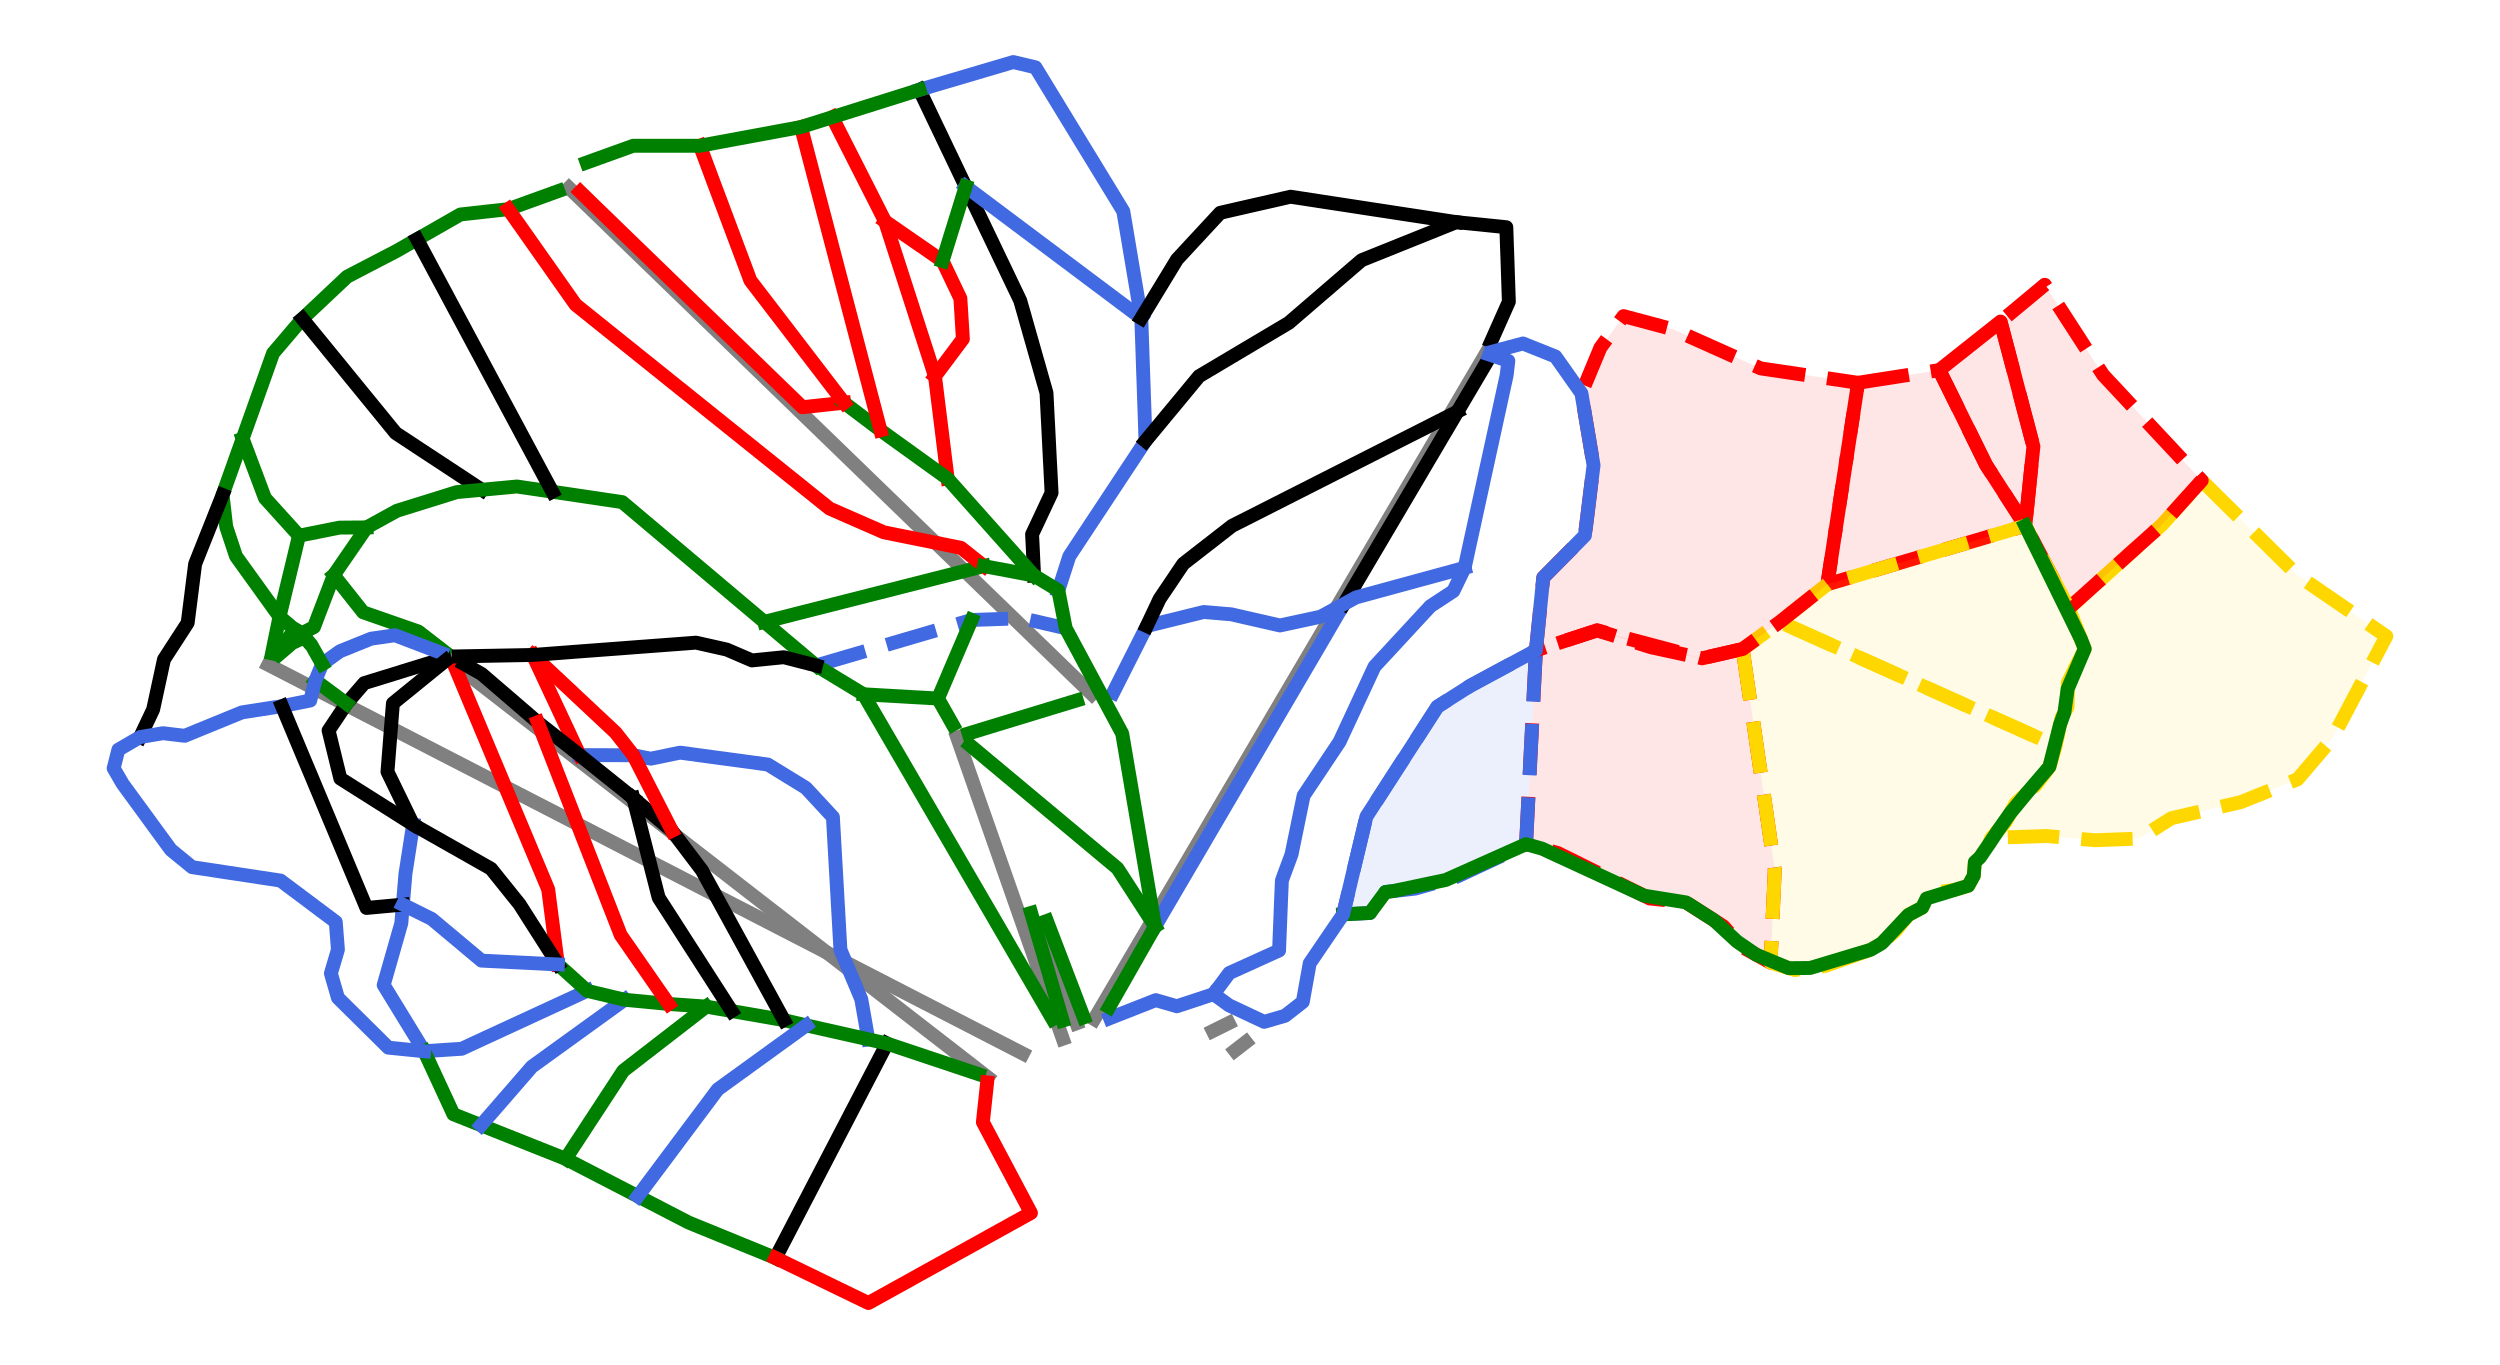 <?xml version="1.0" encoding="utf-8" standalone="no"?>
<!DOCTYPE svg PUBLIC "-//W3C//DTD SVG 1.1//EN"
  "http://www.w3.org/Graphics/SVG/1.1/DTD/svg11.dtd">
<svg height="39.314pt" version="1.1" viewBox="0 0 72 39.314" width="72pt" xmlns="http://www.w3.org/2000/svg" xmlns:xlink="http://www.w3.org/1999/xlink">
 <defs>
  <style type="text/css">*{stroke-linecap:butt;stroke-linejoin:round;}</style>
 </defs>
 <g id="figure_1">
  <g id="patch_1">
   <path d="M 0 39.314 
L 72 39.314 
L 72 0 
L 0 0 
z
" style="fill:#ffffff;"/>
  </g>
  <g id="axes_1">
   <g id="patch_2">
    <path clip-path="url(#p343f36b092)" d="M 63.409 13.838 
L 63.409 13.838 
L 63.581 14.008 
L 63.754 14.179 
L 63.926 14.35 
L 64.098 14.52 
L 64.271 14.691 
L 64.443 14.861 
L 64.616 15.032 
L 64.788 15.203 
L 64.961 15.373 
L 65.133 15.544 
L 65.306 15.714 
L 65.478 15.885 
L 65.651 16.056 
L 65.823 16.226 
L 65.996 16.397 
L 66.168 16.568 
L 66.328 16.677 
L 66.488 16.787 
L 66.648 16.897 
L 66.808 17.006 
L 66.968 17.116 
L 67.128 17.226 
L 67.288 17.336 
L 67.448 17.445 
L 67.608 17.555 
L 67.768 17.665 
L 67.928 17.774 
L 68.087 17.884 
L 68.247 17.994 
L 68.407 18.104 
L 68.567 18.213 
L 68.727 18.323 
L 68.63 18.507 
L 68.532 18.692 
L 68.435 18.876 
L 68.337 19.061 
L 68.24 19.245 
L 68.142 19.429 
L 68.045 19.614 
L 67.947 19.798 
L 67.85 19.983 
L 67.752 20.167 
L 67.655 20.351 
L 67.557 20.536 
L 67.46 20.72 
L 67.362 20.905 
L 67.265 21.089 
L 67.167 21.273 
L 67.042 21.42 
L 66.918 21.566 
L 66.793 21.712 
L 66.668 21.858 
L 66.543 22.005 
L 66.418 22.151 
L 66.293 22.297 
L 66.168 22.444 
L 65.964 22.526 
L 65.76 22.608 
L 65.556 22.69 
L 65.351 22.773 
L 65.147 22.855 
L 64.943 22.937 
L 64.739 23.02 
L 64.535 23.102 
L 64.285 23.16 
L 64.035 23.218 
L 63.785 23.276 
L 63.536 23.334 
L 63.286 23.392 
L 63.036 23.449 
L 62.786 23.507 
L 62.536 23.565 
L 62.305 23.712 
L 62.073 23.858 
L 61.842 24.004 
L 61.61 24.15 
L 61.293 24.163 
L 60.976 24.175 
L 60.659 24.187 
L 60.343 24.199 
L 60.166 24.184 
L 59.989 24.169 
L 59.812 24.153 
L 59.636 24.138 
L 59.459 24.123 
L 59.282 24.108 
L 59.106 24.092 
L 58.929 24.077 
L 58.732 24.084 
L 58.535 24.091 
L 58.338 24.097 
L 58.142 24.104 
L 57.945 24.11 
L 57.748 24.117 
L 57.551 24.124 
L 57.355 24.13 
L 57.549 23.911 
L 57.744 23.691 
L 57.904 23.406 
L 58.063 23.122 
L 58.208 22.992 
L 58.353 22.862 
L 58.498 22.732 
L 58.642 22.602 
L 58.832 22.343 
L 59.022 22.083 
L 59.112 21.778 
L 59.202 21.474 
L 59.244 21.272 
L 59.286 21.069 
L 59.329 20.867 
L 59.371 20.665 
L 59.456 20.515 
L 59.541 20.365 
L 59.543 20.191 
L 59.546 20.016 
L 59.548 19.841 
L 59.551 19.666 
L 59.673 19.422 
L 59.796 19.177 
L 59.918 18.932 
L 60.04 18.688 
L 59.925 18.395 
L 59.811 18.103 
L 59.696 17.811 
L 59.581 17.519 
L 59.749 17.368 
L 59.917 17.218 
L 60.085 17.067 
L 60.253 16.916 
L 60.421 16.765 
L 60.589 16.615 
L 60.756 16.464 
L 60.924 16.313 
L 61.092 16.163 
L 61.26 16.012 
L 61.428 15.861 
L 61.596 15.71 
L 61.764 15.56 
L 61.932 15.409 
L 62.1 15.258 
L 62.268 15.108 
z
" style="fill:#ffd700;opacity:0.1;"/>
   </g>
   <g id="patch_3">
    <path clip-path="url(#p343f36b092)" d="M 63.409 13.838 
L 63.409 13.838 
L 63.581 14.008 
L 63.754 14.179 
L 63.926 14.35 
L 64.098 14.52 
L 64.271 14.691 
L 64.443 14.861 
L 64.616 15.032 
L 64.788 15.203 
L 64.961 15.373 
L 65.133 15.544 
L 65.306 15.714 
L 65.478 15.885 
L 65.651 16.056 
L 65.823 16.226 
L 65.996 16.397 
L 66.168 16.568 
L 66.328 16.677 
L 66.488 16.787 
L 66.648 16.897 
L 66.808 17.006 
L 66.968 17.116 
L 67.128 17.226 
L 67.288 17.336 
L 67.448 17.445 
L 67.608 17.555 
L 67.768 17.665 
L 67.928 17.774 
L 68.087 17.884 
L 68.247 17.994 
L 68.407 18.104 
L 68.567 18.213 
L 68.727 18.323 
L 68.63 18.507 
L 68.532 18.692 
L 68.435 18.876 
L 68.337 19.061 
L 68.24 19.245 
L 68.142 19.429 
L 68.045 19.614 
L 67.947 19.798 
L 67.85 19.983 
L 67.752 20.167 
L 67.655 20.351 
L 67.557 20.536 
L 67.46 20.72 
L 67.362 20.905 
L 67.265 21.089 
L 67.167 21.273 
L 67.042 21.42 
L 66.918 21.566 
L 66.793 21.712 
L 66.668 21.858 
L 66.543 22.005 
L 66.418 22.151 
L 66.293 22.297 
L 66.168 22.444 
L 65.964 22.526 
L 65.76 22.608 
L 65.556 22.69 
L 65.351 22.773 
L 65.147 22.855 
L 64.943 22.937 
L 64.739 23.02 
L 64.535 23.102 
L 64.285 23.16 
L 64.035 23.218 
L 63.785 23.276 
L 63.536 23.334 
L 63.286 23.392 
L 63.036 23.449 
L 62.786 23.507 
L 62.536 23.565 
L 62.305 23.712 
L 62.073 23.858 
L 61.842 24.004 
L 61.61 24.15 
L 61.293 24.163 
L 60.976 24.175 
L 60.659 24.187 
L 60.343 24.199 
L 60.166 24.184 
L 59.989 24.169 
L 59.812 24.153 
L 59.636 24.138 
L 59.459 24.123 
L 59.282 24.108 
L 59.106 24.092 
L 58.929 24.077 
L 58.732 24.084 
L 58.535 24.091 
L 58.338 24.097 
L 58.142 24.104 
L 57.945 24.11 
L 57.748 24.117 
L 57.551 24.124 
L 57.355 24.13 
L 57.549 23.911 
L 57.744 23.691 
L 57.904 23.406 
L 58.063 23.122 
L 58.208 22.992 
L 58.353 22.862 
L 58.498 22.732 
L 58.642 22.602 
L 58.832 22.343 
L 59.022 22.083 
L 59.112 21.778 
L 59.202 21.474 
L 59.244 21.272 
L 59.286 21.069 
L 59.329 20.867 
L 59.371 20.665 
L 59.456 20.515 
L 59.541 20.365 
L 59.543 20.191 
L 59.546 20.016 
L 59.548 19.841 
L 59.551 19.666 
L 59.673 19.422 
L 59.796 19.177 
L 59.918 18.932 
L 60.04 18.688 
L 59.925 18.395 
L 59.811 18.103 
L 59.696 17.811 
L 59.581 17.519 
L 59.749 17.368 
L 59.917 17.218 
L 60.085 17.067 
L 60.253 16.916 
L 60.421 16.765 
L 60.589 16.615 
L 60.756 16.464 
L 60.924 16.313 
L 61.092 16.163 
L 61.26 16.012 
L 61.428 15.861 
L 61.596 15.71 
L 61.764 15.56 
L 61.932 15.409 
L 62.1 15.258 
L 62.268 15.108 
z
" style="fill:none;stroke:#ffd700;stroke-dasharray:1.48,0.64;stroke-dashoffset:0;stroke-linejoin:miter;stroke-width:0.4;"/>
   </g>
   <g id="patch_4">
    <path clip-path="url(#p343f36b092)" d="M 50.189 18.691 
L 50.189 18.691 
L 50.217 18.89 
L 50.246 19.089 
L 50.275 19.288 
L 50.304 19.486 
L 50.333 19.685 
L 50.362 19.884 
L 50.391 20.083 
L 50.42 20.281 
L 50.449 20.48 
L 50.478 20.679 
L 50.507 20.877 
L 50.536 21.076 
L 50.565 21.275 
L 50.593 21.474 
L 50.622 21.672 
L 50.651 21.871 
L 50.68 22.07 
L 50.709 22.268 
L 50.738 22.467 
L 50.767 22.666 
L 50.796 22.865 
L 50.825 23.063 
L 50.854 23.262 
L 50.883 23.461 
L 50.912 23.66 
L 50.941 23.858 
L 50.969 24.057 
L 50.998 24.256 
L 51.027 24.454 
L 51.056 24.653 
L 51.085 24.852 
L 51.114 25.051 
L 51.099 25.385 
L 51.084 25.719 
L 51.068 26.053 
L 51.053 26.387 
L 51.038 26.721 
L 51.023 27.055 
L 51.007 27.39 
L 50.992 27.724 
L 50.783 27.608 
L 50.574 27.493 
L 50.365 27.377 
L 50.156 27.262 
L 50.025 27.115 
L 49.894 26.969 
L 49.763 26.822 
L 49.632 26.675 
L 49.363 26.503 
L 49.095 26.332 
L 48.827 26.16 
L 48.558 25.989 
L 48.296 25.96 
L 48.034 25.932 
L 47.772 25.904 
L 47.51 25.876 
L 47.345 25.794 
L 47.18 25.713 
L 47.015 25.631 
L 46.849 25.549 
L 46.684 25.467 
L 46.519 25.386 
L 46.354 25.304 
L 46.189 25.222 
L 46.024 25.14 
L 45.859 25.059 
L 45.694 24.977 
L 45.529 24.895 
L 45.364 24.813 
L 45.199 24.731 
L 45.033 24.65 
L 44.868 24.568 
L 44.639 24.504 
L 44.409 24.44 
L 44.179 24.376 
L 43.95 24.312 
L 43.959 24.138 
L 43.968 23.963 
L 43.977 23.789 
L 43.985 23.615 
L 43.994 23.44 
L 44.003 23.266 
L 44.012 23.091 
L 44.021 22.917 
L 44.03 22.742 
L 44.039 22.568 
L 44.048 22.394 
L 44.057 22.219 
L 44.066 22.045 
L 44.074 21.87 
L 44.083 21.696 
L 44.092 21.521 
L 44.101 21.347 
L 44.11 21.173 
L 44.119 20.998 
L 44.128 20.824 
L 44.137 20.649 
L 44.146 20.475 
L 44.155 20.3 
L 44.164 20.126 
L 44.172 19.952 
L 44.181 19.777 
L 44.19 19.603 
L 44.199 19.428 
L 44.208 19.254 
L 44.217 19.079 
L 44.226 18.905 
L 44.235 18.731 
L 44.455 18.659 
L 44.675 18.587 
L 44.895 18.515 
L 45.115 18.443 
L 45.335 18.371 
L 45.556 18.299 
L 45.776 18.227 
L 45.996 18.155 
L 46.185 18.205 
L 46.374 18.256 
L 46.563 18.306 
L 46.752 18.356 
L 46.94 18.407 
L 47.129 18.457 
L 47.318 18.507 
L 47.507 18.557 
L 47.696 18.608 
L 47.885 18.658 
L 48.074 18.708 
L 48.263 18.759 
L 48.452 18.809 
L 48.641 18.859 
L 48.83 18.91 
L 49.019 18.96 
z
" style="fill:#ff0000;opacity:0.1;"/>
   </g>
   <g id="patch_5">
    <path clip-path="url(#p343f36b092)" d="M 50.189 18.691 
L 50.189 18.691 
L 50.217 18.89 
L 50.246 19.089 
L 50.275 19.288 
L 50.304 19.486 
L 50.333 19.685 
L 50.362 19.884 
L 50.391 20.083 
L 50.42 20.281 
L 50.449 20.48 
L 50.478 20.679 
L 50.507 20.877 
L 50.536 21.076 
L 50.565 21.275 
L 50.593 21.474 
L 50.622 21.672 
L 50.651 21.871 
L 50.68 22.07 
L 50.709 22.268 
L 50.738 22.467 
L 50.767 22.666 
L 50.796 22.865 
L 50.825 23.063 
L 50.854 23.262 
L 50.883 23.461 
L 50.912 23.66 
L 50.941 23.858 
L 50.969 24.057 
L 50.998 24.256 
L 51.027 24.454 
L 51.056 24.653 
L 51.085 24.852 
L 51.114 25.051 
L 51.099 25.385 
L 51.084 25.719 
L 51.068 26.053 
L 51.053 26.387 
L 51.038 26.721 
L 51.023 27.055 
L 51.007 27.39 
L 50.992 27.724 
L 50.783 27.608 
L 50.574 27.493 
L 50.365 27.377 
L 50.156 27.262 
L 50.025 27.115 
L 49.894 26.969 
L 49.763 26.822 
L 49.632 26.675 
L 49.363 26.503 
L 49.095 26.332 
L 48.827 26.16 
L 48.558 25.989 
L 48.296 25.96 
L 48.034 25.932 
L 47.772 25.904 
L 47.51 25.876 
L 47.345 25.794 
L 47.18 25.713 
L 47.015 25.631 
L 46.849 25.549 
L 46.684 25.467 
L 46.519 25.386 
L 46.354 25.304 
L 46.189 25.222 
L 46.024 25.14 
L 45.859 25.059 
L 45.694 24.977 
L 45.529 24.895 
L 45.364 24.813 
L 45.199 24.731 
L 45.033 24.65 
L 44.868 24.568 
L 44.639 24.504 
L 44.409 24.44 
L 44.179 24.376 
L 43.95 24.312 
L 43.959 24.138 
L 43.968 23.963 
L 43.977 23.789 
L 43.985 23.615 
L 43.994 23.44 
L 44.003 23.266 
L 44.012 23.091 
L 44.021 22.917 
L 44.03 22.742 
L 44.039 22.568 
L 44.048 22.394 
L 44.057 22.219 
L 44.066 22.045 
L 44.074 21.87 
L 44.083 21.696 
L 44.092 21.521 
L 44.101 21.347 
L 44.11 21.173 
L 44.119 20.998 
L 44.128 20.824 
L 44.137 20.649 
L 44.146 20.475 
L 44.155 20.3 
L 44.164 20.126 
L 44.172 19.952 
L 44.181 19.777 
L 44.19 19.603 
L 44.199 19.428 
L 44.208 19.254 
L 44.217 19.079 
L 44.226 18.905 
L 44.235 18.731 
L 44.455 18.659 
L 44.675 18.587 
L 44.895 18.515 
L 45.115 18.443 
L 45.335 18.371 
L 45.556 18.299 
L 45.776 18.227 
L 45.996 18.155 
L 46.185 18.205 
L 46.374 18.256 
L 46.563 18.306 
L 46.752 18.356 
L 46.94 18.407 
L 47.129 18.457 
L 47.318 18.507 
L 47.507 18.557 
L 47.696 18.608 
L 47.885 18.658 
L 48.074 18.708 
L 48.263 18.759 
L 48.452 18.809 
L 48.641 18.859 
L 48.83 18.91 
L 49.019 18.96 
z
" style="fill:none;stroke:#ff0000;stroke-dasharray:1.48,0.64;stroke-dashoffset:0;stroke-linejoin:miter;stroke-width:0.4;"/>
   </g>
   <g id="patch_6">
    <path clip-path="url(#p343f36b092)" d="M 53.512 11.025 
L 53.512 11.025 
L 53.805 10.979 
L 54.097 10.933 
L 54.39 10.888 
L 54.682 10.842 
L 54.975 10.796 
L 55.267 10.751 
L 55.56 10.705 
L 55.852 10.659 
L 55.936 10.83 
L 56.02 11 
L 56.105 11.17 
L 56.189 11.341 
L 56.273 11.511 
L 56.357 11.682 
L 56.441 11.852 
L 56.525 12.022 
L 56.609 12.193 
L 56.693 12.363 
L 56.777 12.534 
L 56.861 12.704 
L 56.945 12.874 
L 57.029 13.045 
L 57.113 13.215 
L 57.197 13.386 
L 57.338 13.605 
L 57.48 13.824 
L 57.621 14.044 
L 57.762 14.263 
L 57.904 14.483 
L 58.045 14.702 
L 58.187 14.922 
L 58.328 15.141 
L 58.15 15.194 
L 57.972 15.247 
L 57.794 15.299 
L 57.615 15.352 
L 57.437 15.405 
L 57.259 15.457 
L 57.081 15.51 
L 56.903 15.563 
L 56.724 15.615 
L 56.546 15.668 
L 56.368 15.721 
L 56.19 15.773 
L 56.012 15.826 
L 55.834 15.879 
L 55.655 15.932 
L 55.477 15.984 
L 55.299 16.037 
L 55.121 16.09 
L 54.943 16.142 
L 54.765 16.195 
L 54.586 16.248 
L 54.408 16.3 
L 54.23 16.353 
L 54.052 16.406 
L 53.874 16.458 
L 53.696 16.511 
L 53.517 16.564 
L 53.339 16.616 
L 53.161 16.669 
L 52.983 16.722 
L 52.805 16.775 
L 52.627 16.827 
z
" style="fill:#ff0000;opacity:0.1;"/>
   </g>
   <g id="patch_7">
    <path clip-path="url(#p343f36b092)" d="M 53.512 11.025 
L 53.512 11.025 
L 53.805 10.979 
L 54.097 10.933 
L 54.39 10.888 
L 54.682 10.842 
L 54.975 10.796 
L 55.267 10.751 
L 55.56 10.705 
L 55.852 10.659 
L 55.936 10.83 
L 56.02 11 
L 56.105 11.17 
L 56.189 11.341 
L 56.273 11.511 
L 56.357 11.682 
L 56.441 11.852 
L 56.525 12.022 
L 56.609 12.193 
L 56.693 12.363 
L 56.777 12.534 
L 56.861 12.704 
L 56.945 12.874 
L 57.029 13.045 
L 57.113 13.215 
L 57.197 13.386 
L 57.338 13.605 
L 57.48 13.824 
L 57.621 14.044 
L 57.762 14.263 
L 57.904 14.483 
L 58.045 14.702 
L 58.187 14.922 
L 58.328 15.141 
L 58.15 15.194 
L 57.972 15.247 
L 57.794 15.299 
L 57.615 15.352 
L 57.437 15.405 
L 57.259 15.457 
L 57.081 15.51 
L 56.903 15.563 
L 56.724 15.615 
L 56.546 15.668 
L 56.368 15.721 
L 56.19 15.773 
L 56.012 15.826 
L 55.834 15.879 
L 55.655 15.932 
L 55.477 15.984 
L 55.299 16.037 
L 55.121 16.09 
L 54.943 16.142 
L 54.765 16.195 
L 54.586 16.248 
L 54.408 16.3 
L 54.23 16.353 
L 54.052 16.406 
L 53.874 16.458 
L 53.696 16.511 
L 53.517 16.564 
L 53.339 16.616 
L 53.161 16.669 
L 52.983 16.722 
L 52.805 16.775 
L 52.627 16.827 
z
" style="fill:none;stroke:#ff0000;stroke-dasharray:1.48,0.64;stroke-dashoffset:0;stroke-linejoin:miter;stroke-width:0.4;"/>
   </g>
   <g id="patch_8">
    <path clip-path="url(#p343f36b092)" d="M 57.616 9.261 
L 57.616 9.261 
L 57.675 9.486 
L 57.734 9.711 
L 57.793 9.936 
L 57.853 10.161 
L 57.912 10.386 
L 57.971 10.61 
L 58.03 10.835 
L 58.089 11.06 
L 58.148 11.285 
L 58.207 11.51 
L 58.266 11.735 
L 58.325 11.96 
L 58.385 12.184 
L 58.444 12.409 
L 58.503 12.634 
L 58.562 12.859 
L 58.533 13.144 
L 58.503 13.429 
L 58.474 13.715 
L 58.445 14 
L 58.416 14.285 
L 58.387 14.571 
L 58.357 14.856 
L 58.328 15.141 
L 58.485 15.438 
L 58.641 15.736 
L 58.798 16.033 
L 58.954 16.33 
L 59.111 16.627 
L 59.268 16.924 
L 59.424 17.222 
L 59.581 17.519 
L 59.749 17.368 
L 59.917 17.218 
L 60.085 17.067 
L 60.253 16.916 
L 60.421 16.765 
L 60.589 16.615 
L 60.756 16.464 
L 60.924 16.313 
L 61.092 16.163 
L 61.26 16.012 
L 61.428 15.861 
L 61.596 15.71 
L 61.764 15.56 
L 61.932 15.409 
L 62.1 15.258 
L 62.268 15.108 
L 62.41 14.949 
L 62.553 14.79 
L 62.696 14.631 
L 62.838 14.473 
L 62.981 14.314 
L 63.123 14.155 
L 63.266 13.997 
L 63.409 13.838 
L 63.231 13.648 
L 63.053 13.458 
L 62.876 13.267 
L 62.698 13.077 
L 62.521 12.887 
L 62.343 12.697 
L 62.166 12.507 
L 61.988 12.317 
L 61.811 12.127 
L 61.633 11.937 
L 61.455 11.746 
L 61.278 11.556 
L 61.1 11.366 
L 60.923 11.176 
L 60.745 10.986 
L 60.568 10.796 
L 60.463 10.634 
L 60.358 10.471 
L 60.253 10.309 
L 60.148 10.147 
L 60.043 9.985 
L 59.939 9.823 
L 59.834 9.661 
L 59.729 9.498 
L 59.624 9.336 
L 59.519 9.174 
L 59.415 9.012 
L 59.31 8.85 
L 59.205 8.688 
L 59.1 8.525 
L 58.995 8.363 
L 58.89 8.201 
z
" style="fill:#ff0000;opacity:0.1;"/>
   </g>
   <g id="patch_9">
    <path clip-path="url(#p343f36b092)" d="M 57.616 9.261 
L 57.616 9.261 
L 57.675 9.486 
L 57.734 9.711 
L 57.793 9.936 
L 57.853 10.161 
L 57.912 10.386 
L 57.971 10.61 
L 58.03 10.835 
L 58.089 11.06 
L 58.148 11.285 
L 58.207 11.51 
L 58.266 11.735 
L 58.325 11.96 
L 58.385 12.184 
L 58.444 12.409 
L 58.503 12.634 
L 58.562 12.859 
L 58.533 13.144 
L 58.503 13.429 
L 58.474 13.715 
L 58.445 14 
L 58.416 14.285 
L 58.387 14.571 
L 58.357 14.856 
L 58.328 15.141 
L 58.485 15.438 
L 58.641 15.736 
L 58.798 16.033 
L 58.954 16.33 
L 59.111 16.627 
L 59.268 16.924 
L 59.424 17.222 
L 59.581 17.519 
L 59.749 17.368 
L 59.917 17.218 
L 60.085 17.067 
L 60.253 16.916 
L 60.421 16.765 
L 60.589 16.615 
L 60.756 16.464 
L 60.924 16.313 
L 61.092 16.163 
L 61.26 16.012 
L 61.428 15.861 
L 61.596 15.71 
L 61.764 15.56 
L 61.932 15.409 
L 62.1 15.258 
L 62.268 15.108 
L 62.41 14.949 
L 62.553 14.79 
L 62.696 14.631 
L 62.838 14.473 
L 62.981 14.314 
L 63.123 14.155 
L 63.266 13.997 
L 63.409 13.838 
L 63.231 13.648 
L 63.053 13.458 
L 62.876 13.267 
L 62.698 13.077 
L 62.521 12.887 
L 62.343 12.697 
L 62.166 12.507 
L 61.988 12.317 
L 61.811 12.127 
L 61.633 11.937 
L 61.455 11.746 
L 61.278 11.556 
L 61.1 11.366 
L 60.923 11.176 
L 60.745 10.986 
L 60.568 10.796 
L 60.463 10.634 
L 60.358 10.471 
L 60.253 10.309 
L 60.148 10.147 
L 60.043 9.985 
L 59.939 9.823 
L 59.834 9.661 
L 59.729 9.498 
L 59.624 9.336 
L 59.519 9.174 
L 59.415 9.012 
L 59.31 8.85 
L 59.205 8.688 
L 59.1 8.525 
L 58.995 8.363 
L 58.89 8.201 
z
" style="fill:none;stroke:#ff0000;stroke-dasharray:1.48,0.64;stroke-dashoffset:0;stroke-linejoin:miter;stroke-width:0.4;"/>
   </g>
   <g id="patch_10">
    <path clip-path="url(#p343f36b092)" d="M 44.235 18.731 
L 44.235 18.731 
L 44.226 18.905 
L 44.217 19.079 
L 44.208 19.254 
L 44.199 19.428 
L 44.19 19.603 
L 44.181 19.777 
L 44.172 19.952 
L 44.164 20.126 
L 44.155 20.3 
L 44.146 20.475 
L 44.137 20.649 
L 44.128 20.824 
L 44.119 20.998 
L 44.11 21.173 
L 44.101 21.347 
L 44.092 21.521 
L 44.083 21.696 
L 44.074 21.87 
L 44.066 22.045 
L 44.057 22.219 
L 44.048 22.394 
L 44.039 22.568 
L 44.03 22.742 
L 44.021 22.917 
L 44.012 23.091 
L 44.003 23.266 
L 43.994 23.44 
L 43.985 23.615 
L 43.977 23.789 
L 43.968 23.963 
L 43.959 24.138 
L 43.95 24.312 
L 43.653 24.454 
L 43.355 24.596 
L 43.177 24.679 
L 42.999 24.762 
L 42.821 24.845 
L 42.643 24.928 
L 42.465 25.011 
L 42.287 25.094 
L 42.11 25.177 
L 41.932 25.26 
L 41.639 25.343 
L 41.346 25.425 
L 41.054 25.508 
L 40.761 25.591 
L 40.547 25.616 
L 40.332 25.64 
L 40.118 25.664 
L 39.903 25.689 
L 39.791 25.84 
L 39.679 25.991 
L 39.567 26.142 
L 39.455 26.294 
L 39.261 26.303 
L 39.068 26.313 
L 38.874 26.323 
L 38.681 26.333 
L 38.723 26.158 
L 38.765 25.982 
L 38.807 25.806 
L 38.849 25.63 
L 38.891 25.454 
L 38.932 25.278 
L 38.974 25.102 
L 39.016 24.926 
L 39.058 24.75 
L 39.1 24.574 
L 39.142 24.398 
L 39.184 24.223 
L 39.226 24.047 
L 39.268 23.871 
L 39.31 23.695 
L 39.352 23.519 
L 39.48 23.321 
L 39.608 23.123 
L 39.736 22.925 
L 39.864 22.727 
L 39.991 22.529 
L 40.119 22.331 
L 40.247 22.133 
L 40.375 21.935 
L 40.503 21.738 
L 40.631 21.54 
L 40.759 21.342 
L 40.887 21.144 
L 41.014 20.946 
L 41.142 20.748 
L 41.27 20.55 
L 41.398 20.352 
L 41.633 20.203 
L 41.868 20.053 
L 42.103 19.904 
L 42.338 19.754 
z
" style="fill:#4169e1;opacity:0.1;"/>
   </g>
   <g id="patch_11">
    <path clip-path="url(#p343f36b092)" d="M 44.235 18.731 
L 44.235 18.731 
L 44.226 18.905 
L 44.217 19.079 
L 44.208 19.254 
L 44.199 19.428 
L 44.19 19.603 
L 44.181 19.777 
L 44.172 19.952 
L 44.164 20.126 
L 44.155 20.3 
L 44.146 20.475 
L 44.137 20.649 
L 44.128 20.824 
L 44.119 20.998 
L 44.11 21.173 
L 44.101 21.347 
L 44.092 21.521 
L 44.083 21.696 
L 44.074 21.87 
L 44.066 22.045 
L 44.057 22.219 
L 44.048 22.394 
L 44.039 22.568 
L 44.03 22.742 
L 44.021 22.917 
L 44.012 23.091 
L 44.003 23.266 
L 43.994 23.44 
L 43.985 23.615 
L 43.977 23.789 
L 43.968 23.963 
L 43.959 24.138 
L 43.95 24.312 
L 43.653 24.454 
L 43.355 24.596 
L 43.177 24.679 
L 42.999 24.762 
L 42.821 24.845 
L 42.643 24.928 
L 42.465 25.011 
L 42.287 25.094 
L 42.11 25.177 
L 41.932 25.26 
L 41.639 25.343 
L 41.346 25.425 
L 41.054 25.508 
L 40.761 25.591 
L 40.547 25.616 
L 40.332 25.64 
L 40.118 25.664 
L 39.903 25.689 
L 39.791 25.84 
L 39.679 25.991 
L 39.567 26.142 
L 39.455 26.294 
L 39.261 26.303 
L 39.068 26.313 
L 38.874 26.323 
L 38.681 26.333 
L 38.723 26.158 
L 38.765 25.982 
L 38.807 25.806 
L 38.849 25.63 
L 38.891 25.454 
L 38.932 25.278 
L 38.974 25.102 
L 39.016 24.926 
L 39.058 24.75 
L 39.1 24.574 
L 39.142 24.398 
L 39.184 24.223 
L 39.226 24.047 
L 39.268 23.871 
L 39.31 23.695 
L 39.352 23.519 
L 39.48 23.321 
L 39.608 23.123 
L 39.736 22.925 
L 39.864 22.727 
L 39.991 22.529 
L 40.119 22.331 
L 40.247 22.133 
L 40.375 21.935 
L 40.503 21.738 
L 40.631 21.54 
L 40.759 21.342 
L 40.887 21.144 
L 41.014 20.946 
L 41.142 20.748 
L 41.27 20.55 
L 41.398 20.352 
L 41.633 20.203 
L 41.868 20.053 
L 42.103 19.904 
L 42.338 19.754 
z
" style="fill:none;stroke:#4169e1;stroke-dasharray:1.48,0.64;stroke-dashoffset:0;stroke-linejoin:miter;stroke-width:0.4;"/>
   </g>
   <g id="patch_12">
    <path clip-path="url(#p343f36b092)" d="M 55.852 10.659 
L 55.852 10.659 
L 55.936 10.83 
L 56.02 11 
L 56.105 11.17 
L 56.189 11.341 
L 56.273 11.511 
L 56.357 11.682 
L 56.441 11.852 
L 56.525 12.022 
L 56.609 12.193 
L 56.693 12.363 
L 56.777 12.534 
L 56.861 12.704 
L 56.945 12.874 
L 57.029 13.045 
L 57.113 13.215 
L 57.197 13.386 
L 57.338 13.605 
L 57.48 13.824 
L 57.621 14.044 
L 57.762 14.263 
L 57.904 14.483 
L 58.045 14.702 
L 58.187 14.922 
L 58.328 15.141 
L 58.357 14.856 
L 58.387 14.571 
L 58.416 14.285 
L 58.445 14 
L 58.474 13.715 
L 58.503 13.429 
L 58.533 13.144 
L 58.562 12.859 
L 58.503 12.634 
L 58.444 12.409 
L 58.385 12.184 
L 58.325 11.96 
L 58.266 11.735 
L 58.207 11.51 
L 58.148 11.285 
L 58.089 11.06 
L 58.03 10.835 
L 57.971 10.61 
L 57.912 10.386 
L 57.853 10.161 
L 57.793 9.936 
L 57.734 9.711 
L 57.675 9.486 
L 57.616 9.261 
z
" style="fill:#ff0000;opacity:0.1;"/>
   </g>
   <g id="patch_13">
    <path clip-path="url(#p343f36b092)" d="M 55.852 10.659 
L 55.852 10.659 
L 55.936 10.83 
L 56.02 11 
L 56.105 11.17 
L 56.189 11.341 
L 56.273 11.511 
L 56.357 11.682 
L 56.441 11.852 
L 56.525 12.022 
L 56.609 12.193 
L 56.693 12.363 
L 56.777 12.534 
L 56.861 12.704 
L 56.945 12.874 
L 57.029 13.045 
L 57.113 13.215 
L 57.197 13.386 
L 57.338 13.605 
L 57.48 13.824 
L 57.621 14.044 
L 57.762 14.263 
L 57.904 14.483 
L 58.045 14.702 
L 58.187 14.922 
L 58.328 15.141 
L 58.357 14.856 
L 58.387 14.571 
L 58.416 14.285 
L 58.445 14 
L 58.474 13.715 
L 58.503 13.429 
L 58.533 13.144 
L 58.562 12.859 
L 58.503 12.634 
L 58.444 12.409 
L 58.385 12.184 
L 58.325 11.96 
L 58.266 11.735 
L 58.207 11.51 
L 58.148 11.285 
L 58.089 11.06 
L 58.03 10.835 
L 57.971 10.61 
L 57.912 10.386 
L 57.853 10.161 
L 57.793 9.936 
L 57.734 9.711 
L 57.675 9.486 
L 57.616 9.261 
z
" style="fill:none;stroke:#ff0000;stroke-linejoin:miter;stroke-width:0.4;"/>
   </g>
   <g id="patch_14">
    <path clip-path="url(#p343f36b092)" d="M 50.189 18.691 
L 50.189 18.691 
L 50.217 18.89 
L 50.246 19.089 
L 50.275 19.288 
L 50.304 19.486 
L 50.333 19.685 
L 50.362 19.884 
L 50.391 20.083 
L 50.42 20.281 
L 50.449 20.48 
L 50.478 20.679 
L 50.507 20.877 
L 50.536 21.076 
L 50.565 21.275 
L 50.593 21.474 
L 50.622 21.672 
L 50.651 21.871 
L 50.68 22.07 
L 50.709 22.268 
L 50.738 22.467 
L 50.767 22.666 
L 50.796 22.865 
L 50.825 23.063 
L 50.854 23.262 
L 50.883 23.461 
L 50.912 23.66 
L 50.941 23.858 
L 50.969 24.057 
L 50.998 24.256 
L 51.027 24.454 
L 51.056 24.653 
L 51.085 24.852 
L 51.114 25.051 
L 51.099 25.385 
L 51.084 25.719 
L 51.068 26.053 
L 51.053 26.387 
L 51.038 26.721 
L 51.023 27.055 
L 51.007 27.39 
L 50.992 27.724 
L 51.167 27.777 
L 51.341 27.83 
L 51.516 27.883 
L 51.691 27.936 
L 51.91 27.907 
L 52.13 27.878 
L 52.349 27.849 
L 52.568 27.819 
L 52.755 27.753 
L 52.942 27.686 
L 53.129 27.62 
L 53.315 27.553 
L 53.502 27.487 
L 53.689 27.42 
L 53.875 27.353 
L 54.062 27.287 
L 54.196 27.165 
L 54.331 27.043 
L 54.465 26.922 
L 54.599 26.8 
L 54.78 26.575 
L 54.961 26.351 
L 55.16 26.244 
L 55.36 26.138 
L 55.485 25.876 
L 55.631 25.787 
L 55.777 25.698 
L 56.037 25.663 
L 56.296 25.628 
L 56.491 25.568 
L 56.686 25.509 
L 56.845 25.219 
L 56.86 25.024 
L 56.875 24.829 
L 57.02 24.695 
L 57.165 24.56 
L 57.26 24.345 
L 57.355 24.13 
L 57.549 23.911 
L 57.744 23.691 
L 57.904 23.406 
L 58.063 23.122 
L 58.208 22.992 
L 58.353 22.862 
L 58.498 22.732 
L 58.642 22.602 
L 58.832 22.343 
L 59.022 22.083 
L 59.112 21.778 
L 59.202 21.474 
L 58.953 21.362 
L 58.705 21.251 
L 58.457 21.14 
L 58.209 21.028 
L 57.961 20.917 
L 57.713 20.806 
L 57.465 20.695 
L 57.216 20.583 
L 56.968 20.472 
L 56.72 20.361 
L 56.472 20.249 
L 56.224 20.138 
L 55.976 20.027 
L 55.728 19.915 
L 55.479 19.804 
L 55.231 19.693 
L 54.983 19.581 
L 54.735 19.47 
L 54.487 19.359 
L 54.239 19.247 
L 53.991 19.136 
L 53.742 19.025 
L 53.494 18.913 
L 53.246 18.802 
L 52.998 18.691 
L 52.75 18.579 
L 52.502 18.468 
L 52.254 18.357 
L 52.005 18.245 
L 51.757 18.134 
L 51.509 18.023 
L 51.261 17.911 
z
" style="fill:#ffd700;opacity:0.1;"/>
   </g>
   <g id="patch_15">
    <path clip-path="url(#p343f36b092)" d="M 50.189 18.691 
L 50.189 18.691 
L 50.217 18.89 
L 50.246 19.089 
L 50.275 19.288 
L 50.304 19.486 
L 50.333 19.685 
L 50.362 19.884 
L 50.391 20.083 
L 50.42 20.281 
L 50.449 20.48 
L 50.478 20.679 
L 50.507 20.877 
L 50.536 21.076 
L 50.565 21.275 
L 50.593 21.474 
L 50.622 21.672 
L 50.651 21.871 
L 50.68 22.07 
L 50.709 22.268 
L 50.738 22.467 
L 50.767 22.666 
L 50.796 22.865 
L 50.825 23.063 
L 50.854 23.262 
L 50.883 23.461 
L 50.912 23.66 
L 50.941 23.858 
L 50.969 24.057 
L 50.998 24.256 
L 51.027 24.454 
L 51.056 24.653 
L 51.085 24.852 
L 51.114 25.051 
L 51.099 25.385 
L 51.084 25.719 
L 51.068 26.053 
L 51.053 26.387 
L 51.038 26.721 
L 51.023 27.055 
L 51.007 27.39 
L 50.992 27.724 
L 51.167 27.777 
L 51.341 27.83 
L 51.516 27.883 
L 51.691 27.936 
L 51.91 27.907 
L 52.13 27.878 
L 52.349 27.849 
L 52.568 27.819 
L 52.755 27.753 
L 52.942 27.686 
L 53.129 27.62 
L 53.315 27.553 
L 53.502 27.487 
L 53.689 27.42 
L 53.875 27.353 
L 54.062 27.287 
L 54.196 27.165 
L 54.331 27.043 
L 54.465 26.922 
L 54.599 26.8 
L 54.78 26.575 
L 54.961 26.351 
L 55.16 26.244 
L 55.36 26.138 
L 55.485 25.876 
L 55.631 25.787 
L 55.777 25.698 
L 56.037 25.663 
L 56.296 25.628 
L 56.491 25.568 
L 56.686 25.509 
L 56.845 25.219 
L 56.86 25.024 
L 56.875 24.829 
L 57.02 24.695 
L 57.165 24.56 
L 57.26 24.345 
L 57.355 24.13 
L 57.549 23.911 
L 57.744 23.691 
L 57.904 23.406 
L 58.063 23.122 
L 58.208 22.992 
L 58.353 22.862 
L 58.498 22.732 
L 58.642 22.602 
L 58.832 22.343 
L 59.022 22.083 
L 59.112 21.778 
L 59.202 21.474 
L 58.953 21.362 
L 58.705 21.251 
L 58.457 21.14 
L 58.209 21.028 
L 57.961 20.917 
L 57.713 20.806 
L 57.465 20.695 
L 57.216 20.583 
L 56.968 20.472 
L 56.72 20.361 
L 56.472 20.249 
L 56.224 20.138 
L 55.976 20.027 
L 55.728 19.915 
L 55.479 19.804 
L 55.231 19.693 
L 54.983 19.581 
L 54.735 19.47 
L 54.487 19.359 
L 54.239 19.247 
L 53.991 19.136 
L 53.742 19.025 
L 53.494 18.913 
L 53.246 18.802 
L 52.998 18.691 
L 52.75 18.579 
L 52.502 18.468 
L 52.254 18.357 
L 52.005 18.245 
L 51.757 18.134 
L 51.509 18.023 
L 51.261 17.911 
z
" style="fill:none;stroke:#ffd700;stroke-dasharray:1.48,0.64;stroke-dashoffset:0;stroke-linejoin:miter;stroke-width:0.4;"/>
   </g>
   <g id="patch_16">
    <path clip-path="url(#p343f36b092)" d="M 52.627 16.827 
L 52.627 16.827 
L 52.456 16.963 
L 52.285 17.098 
L 52.114 17.234 
L 51.944 17.369 
L 51.773 17.505 
L 51.602 17.64 
L 51.432 17.776 
L 51.261 17.911 
L 51.509 18.023 
L 51.757 18.134 
L 52.005 18.245 
L 52.254 18.357 
L 52.502 18.468 
L 52.75 18.579 
L 52.998 18.691 
L 53.246 18.802 
L 53.494 18.913 
L 53.742 19.025 
L 53.991 19.136 
L 54.239 19.247 
L 54.487 19.359 
L 54.735 19.47 
L 54.983 19.581 
L 55.231 19.693 
L 55.479 19.804 
L 55.728 19.915 
L 55.976 20.027 
L 56.224 20.138 
L 56.472 20.249 
L 56.72 20.361 
L 56.968 20.472 
L 57.216 20.583 
L 57.465 20.695 
L 57.713 20.806 
L 57.961 20.917 
L 58.209 21.028 
L 58.457 21.14 
L 58.705 21.251 
L 58.953 21.362 
L 59.202 21.474 
L 59.244 21.272 
L 59.286 21.069 
L 59.329 20.867 
L 59.371 20.665 
L 59.456 20.515 
L 59.541 20.365 
L 59.543 20.191 
L 59.546 20.016 
L 59.548 19.841 
L 59.551 19.666 
L 59.673 19.422 
L 59.796 19.177 
L 59.918 18.932 
L 60.04 18.688 
L 59.925 18.395 
L 59.811 18.103 
L 59.696 17.811 
L 59.581 17.519 
L 59.424 17.222 
L 59.268 16.924 
L 59.111 16.627 
L 58.954 16.33 
L 58.798 16.033 
L 58.641 15.736 
L 58.485 15.438 
L 58.328 15.141 
z
" style="fill:#ffd700;opacity:0.1;"/>
   </g>
   <g id="patch_17">
    <path clip-path="url(#p343f36b092)" d="M 52.627 16.827 
L 52.627 16.827 
L 52.456 16.963 
L 52.285 17.098 
L 52.114 17.234 
L 51.944 17.369 
L 51.773 17.505 
L 51.602 17.64 
L 51.432 17.776 
L 51.261 17.911 
L 51.509 18.023 
L 51.757 18.134 
L 52.005 18.245 
L 52.254 18.357 
L 52.502 18.468 
L 52.75 18.579 
L 52.998 18.691 
L 53.246 18.802 
L 53.494 18.913 
L 53.742 19.025 
L 53.991 19.136 
L 54.239 19.247 
L 54.487 19.359 
L 54.735 19.47 
L 54.983 19.581 
L 55.231 19.693 
L 55.479 19.804 
L 55.728 19.915 
L 55.976 20.027 
L 56.224 20.138 
L 56.472 20.249 
L 56.72 20.361 
L 56.968 20.472 
L 57.216 20.583 
L 57.465 20.695 
L 57.713 20.806 
L 57.961 20.917 
L 58.209 21.028 
L 58.457 21.14 
L 58.705 21.251 
L 58.953 21.362 
L 59.202 21.474 
L 59.244 21.272 
L 59.286 21.069 
L 59.329 20.867 
L 59.371 20.665 
L 59.456 20.515 
L 59.541 20.365 
L 59.543 20.191 
L 59.546 20.016 
L 59.548 19.841 
L 59.551 19.666 
L 59.673 19.422 
L 59.796 19.177 
L 59.918 18.932 
L 60.04 18.688 
L 59.925 18.395 
L 59.811 18.103 
L 59.696 17.811 
L 59.581 17.519 
L 59.424 17.222 
L 59.268 16.924 
L 59.111 16.627 
L 58.954 16.33 
L 58.798 16.033 
L 58.641 15.736 
L 58.485 15.438 
L 58.328 15.141 
z
" style="fill:none;stroke:#ffd700;stroke-dasharray:1.48,0.64;stroke-dashoffset:0;stroke-linejoin:miter;stroke-width:0.4;"/>
   </g>
   <g id="patch_18">
    <path clip-path="url(#p343f36b092)" d="M 53.512 11.025 
L 53.512 11.025 
L 53.484 11.206 
L 53.457 11.387 
L 53.429 11.569 
L 53.401 11.75 
L 53.374 11.931 
L 53.346 12.113 
L 53.318 12.294 
L 53.291 12.475 
L 53.263 12.657 
L 53.235 12.838 
L 53.208 13.019 
L 53.18 13.201 
L 53.152 13.382 
L 53.125 13.563 
L 53.097 13.745 
L 53.069 13.926 
L 53.042 14.107 
L 53.014 14.289 
L 52.986 14.47 
L 52.959 14.651 
L 52.931 14.833 
L 52.903 15.014 
L 52.876 15.195 
L 52.848 15.377 
L 52.82 15.558 
L 52.793 15.739 
L 52.765 15.921 
L 52.737 16.102 
L 52.71 16.283 
L 52.682 16.465 
L 52.654 16.646 
L 52.627 16.827 
L 52.456 16.963 
L 52.285 17.098 
L 52.114 17.234 
L 51.944 17.369 
L 51.773 17.505 
L 51.602 17.64 
L 51.432 17.776 
L 51.261 17.911 
L 50.993 18.106 
L 50.725 18.301 
L 50.457 18.496 
L 50.189 18.691 
L 49.896 18.759 
L 49.604 18.826 
L 49.311 18.893 
L 49.019 18.96 
L 48.836 18.92 
L 48.653 18.881 
L 48.47 18.841 
L 48.287 18.801 
L 48.105 18.762 
L 47.922 18.722 
L 47.739 18.682 
L 47.556 18.643 
L 47.361 18.582 
L 47.166 18.521 
L 46.971 18.46 
L 46.776 18.399 
L 46.581 18.338 
L 46.386 18.277 
L 46.191 18.216 
L 45.996 18.155 
L 45.776 18.227 
L 45.556 18.299 
L 45.335 18.371 
L 45.115 18.443 
L 44.895 18.515 
L 44.675 18.587 
L 44.455 18.659 
L 44.235 18.731 
L 44.261 18.468 
L 44.288 18.206 
L 44.314 17.944 
L 44.341 17.682 
L 44.367 17.42 
L 44.394 17.158 
L 44.42 16.895 
L 44.447 16.633 
L 44.597 16.482 
L 44.746 16.331 
L 44.896 16.179 
L 45.046 16.028 
L 45.196 15.877 
L 45.346 15.725 
L 45.495 15.574 
L 45.645 15.422 
L 45.676 15.17 
L 45.708 14.917 
L 45.739 14.664 
L 45.77 14.411 
L 45.801 14.158 
L 45.832 13.906 
L 45.863 13.653 
L 45.895 13.4 
L 45.851 13.141 
L 45.807 12.882 
L 45.764 12.623 
L 45.72 12.364 
L 45.676 12.105 
L 45.633 11.846 
L 45.589 11.587 
L 45.545 11.328 
L 45.614 11.163 
L 45.682 10.999 
L 45.751 10.834 
L 45.819 10.67 
L 45.888 10.505 
L 45.956 10.34 
L 46.025 10.176 
L 46.093 10.011 
L 46.26 9.784 
L 46.426 9.558 
L 46.592 9.331 
L 46.758 9.104 
L 46.938 9.152 
L 47.118 9.2 
L 47.298 9.248 
L 47.478 9.296 
L 47.658 9.344 
L 47.838 9.393 
L 48.018 9.441 
L 48.198 9.489 
L 48.355 9.559 
L 48.512 9.629 
L 48.669 9.699 
L 48.826 9.769 
L 48.983 9.839 
L 49.14 9.909 
L 49.297 9.98 
L 49.454 10.05 
L 49.611 10.12 
L 49.767 10.19 
L 49.924 10.26 
L 50.081 10.33 
L 50.238 10.4 
L 50.395 10.47 
L 50.552 10.54 
L 50.709 10.61 
z
" style="fill:#ff0000;opacity:0.1;"/>
   </g>
   <g id="patch_19">
    <path clip-path="url(#p343f36b092)" d="M 53.512 11.025 
L 53.512 11.025 
L 53.484 11.206 
L 53.457 11.387 
L 53.429 11.569 
L 53.401 11.75 
L 53.374 11.931 
L 53.346 12.113 
L 53.318 12.294 
L 53.291 12.475 
L 53.263 12.657 
L 53.235 12.838 
L 53.208 13.019 
L 53.18 13.201 
L 53.152 13.382 
L 53.125 13.563 
L 53.097 13.745 
L 53.069 13.926 
L 53.042 14.107 
L 53.014 14.289 
L 52.986 14.47 
L 52.959 14.651 
L 52.931 14.833 
L 52.903 15.014 
L 52.876 15.195 
L 52.848 15.377 
L 52.82 15.558 
L 52.793 15.739 
L 52.765 15.921 
L 52.737 16.102 
L 52.71 16.283 
L 52.682 16.465 
L 52.654 16.646 
L 52.627 16.827 
L 52.456 16.963 
L 52.285 17.098 
L 52.114 17.234 
L 51.944 17.369 
L 51.773 17.505 
L 51.602 17.64 
L 51.432 17.776 
L 51.261 17.911 
L 50.993 18.106 
L 50.725 18.301 
L 50.457 18.496 
L 50.189 18.691 
L 49.896 18.759 
L 49.604 18.826 
L 49.311 18.893 
L 49.019 18.96 
L 48.836 18.92 
L 48.653 18.881 
L 48.47 18.841 
L 48.287 18.801 
L 48.105 18.762 
L 47.922 18.722 
L 47.739 18.682 
L 47.556 18.643 
L 47.361 18.582 
L 47.166 18.521 
L 46.971 18.46 
L 46.776 18.399 
L 46.581 18.338 
L 46.386 18.277 
L 46.191 18.216 
L 45.996 18.155 
L 45.776 18.227 
L 45.556 18.299 
L 45.335 18.371 
L 45.115 18.443 
L 44.895 18.515 
L 44.675 18.587 
L 44.455 18.659 
L 44.235 18.731 
L 44.261 18.468 
L 44.288 18.206 
L 44.314 17.944 
L 44.341 17.682 
L 44.367 17.42 
L 44.394 17.158 
L 44.42 16.895 
L 44.447 16.633 
L 44.597 16.482 
L 44.746 16.331 
L 44.896 16.179 
L 45.046 16.028 
L 45.196 15.877 
L 45.346 15.725 
L 45.495 15.574 
L 45.645 15.422 
L 45.676 15.17 
L 45.708 14.917 
L 45.739 14.664 
L 45.77 14.411 
L 45.801 14.158 
L 45.832 13.906 
L 45.863 13.653 
L 45.895 13.4 
L 45.851 13.141 
L 45.807 12.882 
L 45.764 12.623 
L 45.72 12.364 
L 45.676 12.105 
L 45.633 11.846 
L 45.589 11.587 
L 45.545 11.328 
L 45.614 11.163 
L 45.682 10.999 
L 45.751 10.834 
L 45.819 10.67 
L 45.888 10.505 
L 45.956 10.34 
L 46.025 10.176 
L 46.093 10.011 
L 46.26 9.784 
L 46.426 9.558 
L 46.592 9.331 
L 46.758 9.104 
L 46.938 9.152 
L 47.118 9.2 
L 47.298 9.248 
L 47.478 9.296 
L 47.658 9.344 
L 47.838 9.393 
L 48.018 9.441 
L 48.198 9.489 
L 48.355 9.559 
L 48.512 9.629 
L 48.669 9.699 
L 48.826 9.769 
L 48.983 9.839 
L 49.14 9.909 
L 49.297 9.98 
L 49.454 10.05 
L 49.611 10.12 
L 49.767 10.19 
L 49.924 10.26 
L 50.081 10.33 
L 50.238 10.4 
L 50.395 10.47 
L 50.552 10.54 
L 50.709 10.61 
z
" style="fill:none;stroke:#ff0000;stroke-dasharray:1.48,0.64;stroke-dashoffset:0;stroke-linejoin:miter;stroke-width:0.4;"/>
   </g>
   <g id="line2d_1">
    <path clip-path="url(#p343f36b092)" d="M 31.514 29.352 
L 31.69 29.054 
L 32.216 28.16 
L 32.675 27.38 
L 33.134 26.6 
L 33.697 25.643 
L 34.229 24.74 
L 34.761 23.836 
L 35.273 22.964 
L 35.786 22.093 
L 36.254 21.298 
L 36.721 20.503 
L 37.261 19.586 
L 37.801 18.669 
L 38.23 17.939 
L 38.728 17.094 
L 39.225 16.248 
L 39.7 15.44 
L 40.175 14.633 
L 40.511 14.063 
L 40.846 13.493 
L 41.364 12.613 
L 41.699 12.043 
L 42.034 11.474 
L 42.423 10.812 
L 42.813 10.15 
" style="fill:none;stroke:#808080;stroke-linecap:square;stroke-width:0.4;"/>
   </g>
   <g id="line2d_2">
    <path clip-path="url(#p343f36b092)" d="M 31.445 19.99 
L 30.806 19.371 
L 30.337 18.916 
L 29.867 18.462 
L 29.317 17.929 
L 28.766 17.396 
L 28.236 16.883 
L 27.706 16.369 
L 27.158 15.839 
L 26.609 15.308 
L 26.074 14.79 
L 25.539 14.272 
L 25.018 13.767 
L 24.496 13.262 
L 23.947 12.73 
L 23.397 12.198 
L 22.625 11.451 
L 21.854 10.704 
L 21.323 10.19 
L 20.793 9.676 
L 20.16 9.064 
L 19.527 8.451 
L 18.883 7.828 
L 18.24 7.205 
L 17.78 6.76 
L 17.32 6.314 
L 16.854 5.863 
L 16.388 5.412 
" style="fill:none;stroke:#808080;stroke-linecap:square;stroke-width:0.4;"/>
   </g>
   <g id="line2d_3">
    <path clip-path="url(#p343f36b092)" d="M 28.445 31.024 
L 28.032 30.704 
L 27.25 30.097 
L 26.743 29.705 
L 26.236 29.312 
L 25.555 28.784 
L 24.874 28.257 
L 24.211 27.742 
L 23.547 27.228 
L 23.096 26.878 
L 22.645 26.529 
L 21.951 25.992 
L 21.435 25.592 
L 20.92 25.192 
L 20.281 24.697 
L 19.643 24.203 
L 18.982 23.691 
L 18.322 23.179 
L 17.707 22.702 
L 17.093 22.226 
L 16.499 21.766 
L 15.905 21.306 
L 15.411 20.923 
L 14.916 20.54 
L 14.022 19.847 
L 13.582 19.505 
L 12.907 18.983 
" style="fill:none;stroke:#808080;stroke-linecap:square;stroke-width:0.4;"/>
   </g>
   <g id="line2d_4">
    <path clip-path="url(#p343f36b092)" d="M 30.608 29.916 
L 30.32 29.097 
L 30.028 28.264 
L 29.668 27.234 
L 29.295 26.171 
L 29.079 25.554 
L 28.863 24.938 
L 28.626 24.263 
L 28.389 23.587 
L 28.103 22.772 
L 27.818 21.956 
L 27.568 21.244 
" style="fill:none;stroke:#808080;stroke-linecap:square;stroke-width:0.4;"/>
   </g>
   <g id="line2d_5">
    <path clip-path="url(#p343f36b092)" d="M 29.458 30.343 
L 28.504 29.852 
L 27.882 29.531 
L 27.259 29.21 
L 26.49 28.814 
L 25.72 28.417 
L 24.905 27.997 
L 24.091 27.578 
L 23.248 27.143 
L 22.405 26.709 
L 21.612 26.3 
L 20.818 25.892 
L 19.913 25.425 
L 19.009 24.959 
L 18.299 24.594 
L 17.59 24.228 
L 16.845 23.844 
L 16.1 23.46 
L 15.341 23.069 
L 14.582 22.678 
L 13.734 22.241 
L 12.886 21.805 
L 11.964 21.33 
L 11.253 20.963 
L 10.541 20.597 
L 9.6 20.112 
L 8.659 19.627 
L 7.993 19.284 
L 7.725 19.146 
" style="fill:none;stroke:#808080;stroke-linecap:square;stroke-width:0.4;"/>
   </g>
   <g id="line2d_6">
    <path clip-path="url(#p343f36b092)" d="M 35.565 30.257 
L 35.88 30.013 
" style="fill:none;stroke:#808080;stroke-linecap:square;stroke-width:0.4;"/>
   </g>
   <g id="line2d_7">
    <path clip-path="url(#p343f36b092)" d="M 34.931 29.691 
L 35.385 29.466 
" style="fill:none;stroke:#808080;stroke-linecap:square;stroke-width:0.4;"/>
   </g>
   <g id="line2d_8">
    <path clip-path="url(#p343f36b092)" d="M 31.003 29.471 
L 30.741 28.753 
L 30.479 28.035 
L 30.216 27.317 
L 29.954 26.598 
" style="fill:none;stroke:#808080;stroke-linecap:square;stroke-width:0.4;"/>
   </g>
   <g id="line2d_9">
    <path clip-path="url(#p343f36b092)" d="M 38.704 17.396 
L 38.534 17.686 
L 38.364 17.976 
L 38.195 18.266 
L 38.025 18.557 
L 37.855 18.847 
L 37.685 19.137 
L 37.515 19.427 
L 37.345 19.717 
L 37.175 20.008 
L 37.005 20.298 
L 36.835 20.588 
L 36.665 20.878 
L 36.495 21.168 
L 36.325 21.459 
L 36.155 21.749 
L 35.985 22.039 
L 35.815 22.329 
L 35.645 22.619 
L 35.475 22.91 
L 35.305 23.2 
L 35.135 23.49 
L 34.965 23.78 
L 34.795 24.07 
L 34.625 24.361 
L 34.455 24.651 
L 34.285 24.941 
L 34.115 25.231 
L 33.945 25.521 
L 33.775 25.812 
L 33.605 26.102 
L 33.435 26.392 
L 33.266 26.682 
" style="fill:none;stroke:#4169e1;stroke-linecap:square;stroke-width:0.4;"/>
   </g>
   <g id="line2d_10">
    <path clip-path="url(#p343f36b092)" d="M 42.776 10.498 
L 42.676 10.668 
L 42.576 10.837 
L 42.476 11.006 
L 42.376 11.176 
L 42.276 11.345 
L 42.176 11.515 
L 42.076 11.684 
L 41.976 11.853 
L 41.874 12.027 
L 41.772 12.2 
L 41.67 12.373 
L 41.567 12.546 
L 41.465 12.719 
L 41.363 12.893 
L 41.261 13.066 
L 41.158 13.239 
L 41.056 13.412 
L 40.954 13.585 
L 40.852 13.759 
L 40.749 13.932 
L 40.647 14.105 
L 40.545 14.278 
L 40.443 14.451 
L 40.34 14.625 
L 40.238 14.798 
L 40.136 14.971 
L 40.034 15.144 
L 39.931 15.317 
L 39.829 15.491 
L 39.727 15.664 
L 39.625 15.837 
L 39.522 16.01 
L 39.42 16.183 
L 39.318 16.357 
L 39.216 16.53 
L 39.113 16.703 
L 39.011 16.876 
L 38.909 17.049 
L 38.807 17.223 
L 38.704 17.396 
" style="fill:none;stroke:#000000;stroke-linecap:square;stroke-width:0.4;"/>
   </g>
   <g id="line2d_11">
    <path clip-path="url(#p343f36b092)" d="M 42.896 10.212 
L 43.168 10.303 
L 43.44 10.393 
L 43.416 10.599 
L 43.392 10.806 
L 43.354 10.979 
L 43.316 11.152 
L 43.278 11.326 
L 43.24 11.499 
L 43.203 11.672 
L 43.165 11.846 
L 43.127 12.019 
L 43.089 12.193 
L 43.051 12.366 
L 43.013 12.539 
L 42.976 12.713 
L 42.938 12.886 
L 42.9 13.059 
L 42.862 13.233 
L 42.824 13.406 
L 42.786 13.579 
L 42.748 13.753 
L 42.711 13.926 
L 42.673 14.099 
L 42.635 14.273 
L 42.597 14.446 
L 42.559 14.62 
L 42.521 14.793 
L 42.484 14.966 
L 42.446 15.14 
L 42.408 15.313 
L 42.37 15.486 
L 42.332 15.66 
L 42.294 15.833 
L 42.257 16.006 
L 42.219 16.18 
L 42.181 16.353 
L 42.1 16.521 
L 42.019 16.688 
L 41.938 16.856 
L 41.857 17.023 
L 41.692 17.132 
L 41.527 17.24 
L 41.362 17.348 
L 41.197 17.456 
L 40.996 17.674 
L 40.794 17.891 
L 40.593 18.109 
L 40.391 18.327 
L 40.19 18.544 
L 39.989 18.762 
L 39.787 18.979 
L 39.586 19.197 
L 39.46 19.467 
L 39.335 19.738 
L 39.209 20.008 
L 39.083 20.278 
L 38.958 20.549 
L 38.832 20.819 
L 38.706 21.089 
L 38.581 21.36 
L 38.451 21.554 
L 38.321 21.749 
L 38.191 21.944 
L 38.062 22.138 
L 37.932 22.333 
L 37.802 22.528 
L 37.672 22.722 
L 37.543 22.917 
L 37.5 23.128 
L 37.456 23.339 
L 37.413 23.55 
L 37.37 23.76 
L 37.327 23.971 
L 37.283 24.182 
L 37.24 24.393 
L 37.197 24.604 
L 37.127 24.793 
L 37.057 24.982 
L 36.987 25.171 
L 36.918 25.36 
L 36.908 25.612 
L 36.897 25.864 
L 36.887 26.115 
L 36.877 26.367 
L 36.867 26.619 
L 36.857 26.871 
L 36.847 27.122 
L 36.837 27.374 
L 36.658 27.455 
L 36.478 27.536 
L 36.299 27.617 
L 36.12 27.699 
L 35.941 27.78 
L 35.762 27.861 
L 35.583 27.942 
L 35.404 28.023 
L 35.291 28.175 
L 35.178 28.327 
L 35.064 28.479 
L 34.951 28.631 
L 34.687 28.718 
L 34.423 28.806 
L 34.158 28.893 
L 33.894 28.98 
L 33.59 28.892 
L 33.286 28.804 
L 33.121 28.869 
L 32.957 28.934 
L 32.792 28.998 
L 32.627 29.063 
L 32.463 29.128 
L 32.298 29.192 
L 32.134 29.257 
L 31.969 29.322 
" style="fill:none;stroke:#4169e1;stroke-linecap:square;stroke-width:0.4;"/>
   </g>
   <g id="line2d_12">
    <path clip-path="url(#p343f36b092)" d="M 16.076 5.504 
L 15.896 5.569 
L 15.717 5.634 
L 15.537 5.699 
L 15.358 5.764 
L 15.178 5.829 
L 14.999 5.894 
L 14.82 5.959 
L 14.64 6.024 
L 14.468 6.043 
L 14.295 6.062 
L 14.122 6.081 
L 13.95 6.1 
L 13.777 6.12 
L 13.604 6.139 
L 13.432 6.158 
L 13.259 6.177 
L 13.103 6.266 
L 12.947 6.356 
L 12.791 6.445 
L 12.635 6.534 
L 12.479 6.623 
L 12.322 6.713 
L 12.166 6.802 
L 12.01 6.891 
L 11.86 6.976 
L 11.711 7.062 
L 11.561 7.148 
L 11.411 7.233 
L 11.234 7.325 
L 11.057 7.417 
L 10.88 7.509 
L 10.703 7.601 
L 10.526 7.693 
L 10.349 7.785 
L 10.172 7.877 
L 9.996 7.969 
L 9.835 8.121 
L 9.674 8.272 
L 9.513 8.424 
L 9.353 8.575 
L 9.192 8.727 
L 9.031 8.878 
L 8.87 9.03 
L 8.71 9.181 
L 8.498 9.429 
L 8.287 9.677 
L 8.076 9.925 
L 7.865 10.172 
L 7.755 10.48 
L 7.646 10.788 
L 7.536 11.096 
L 7.426 11.403 
L 7.317 11.711 
L 7.207 12.019 
L 7.097 12.327 
L 6.988 12.634 
L 6.916 12.837 
L 6.843 13.04 
L 6.771 13.243 
L 6.699 13.446 
L 6.627 13.648 
L 6.554 13.851 
L 6.482 14.054 
L 6.41 14.257 
L 6.436 14.484 
L 6.462 14.711 
L 6.488 14.939 
L 6.514 15.166 
L 6.584 15.379 
L 6.655 15.593 
L 6.726 15.806 
L 6.797 16.02 
L 6.954 16.238 
L 7.11 16.455 
L 7.267 16.673 
L 7.424 16.89 
L 7.58 17.108 
L 7.737 17.325 
L 7.893 17.543 
L 8.05 17.76 
L 8.221 17.905 
L 8.415 18.07 
L 8.695 18.239 
L 8.837 18.425 
" style="fill:none;stroke:#008000;stroke-linecap:square;stroke-width:0.4;"/>
   </g>
   <g id="line2d_13">
    <path clip-path="url(#p343f36b092)" d="M 42.181 16.353 
L 41.985 16.406 
L 41.79 16.46 
L 41.594 16.513 
L 41.399 16.566 
L 41.203 16.62 
L 41.008 16.673 
L 40.812 16.726 
L 40.617 16.78 
L 40.421 16.833 
L 40.225 16.886 
L 40.03 16.94 
L 39.834 16.993 
L 39.639 17.046 
L 39.443 17.1 
L 39.248 17.153 
L 39.052 17.206 
L 38.878 17.301 
L 38.704 17.396 
L 38.537 17.487 
L 38.37 17.578 
L 38.203 17.669 
L 38.035 17.76 
L 37.742 17.824 
L 37.449 17.887 
L 37.156 17.95 
L 36.863 18.013 
L 36.688 17.973 
L 36.513 17.933 
L 36.338 17.893 
L 36.162 17.853 
L 35.987 17.813 
L 35.812 17.773 
L 35.637 17.733 
L 35.461 17.692 
L 35.263 17.676 
L 35.064 17.659 
L 34.866 17.642 
L 34.667 17.625 
L 34.463 17.676 
L 34.258 17.726 
L 34.053 17.777 
L 33.848 17.828 
L 33.643 17.878 
L 33.438 17.929 
L 33.233 17.98 
L 33.029 18.03 
L 32.908 18.27 
L 32.787 18.51 
L 32.666 18.75 
L 32.545 18.989 
L 32.424 19.229 
L 32.303 19.469 
L 32.182 19.708 
L 32.061 19.948 
" style="fill:none;stroke:#4169e1;stroke-linecap:square;stroke-width:0.4;"/>
   </g>
   <g id="line2d_14">
    <path clip-path="url(#p343f36b092)" d="M 25.488 6.373 
L 25.696 6.516 
L 25.903 6.659 
L 26.11 6.803 
L 26.317 6.946 
L 26.525 7.089 
L 26.732 7.232 
L 26.939 7.376 
L 27.146 7.519 
L 27.274 7.787 
L 27.402 8.055 
L 27.53 8.324 
L 27.658 8.592 
L 27.677 8.884 
L 27.695 9.177 
L 27.713 9.47 
L 27.731 9.762 
L 27.53 10.03 
L 27.329 10.299 
L 27.128 10.567 
L 26.927 10.835 
" style="fill:none;stroke:#ff0000;stroke-linecap:square;stroke-width:0.4;"/>
   </g>
   <g id="line2d_15">
    <path clip-path="url(#p343f36b092)" d="M 27.937 21.464 
L 28.069 21.574 
L 28.202 21.685 
L 28.335 21.796 
L 28.467 21.907 
L 28.6 22.017 
L 28.733 22.128 
L 28.865 22.239 
L 28.998 22.35 
L 29.131 22.46 
L 29.264 22.571 
L 29.396 22.682 
L 29.529 22.793 
L 29.662 22.904 
L 29.794 23.014 
L 29.927 23.125 
L 30.06 23.236 
L 30.192 23.347 
L 30.325 23.457 
L 30.458 23.568 
L 30.59 23.679 
L 30.723 23.79 
L 30.856 23.9 
L 30.988 24.011 
L 31.121 24.122 
L 31.254 24.233 
L 31.386 24.343 
L 31.519 24.454 
L 31.652 24.565 
L 31.784 24.676 
L 31.917 24.787 
L 32.05 24.897 
L 32.182 25.008 
L 32.318 25.217 
L 32.453 25.427 
L 32.589 25.636 
L 32.724 25.845 
L 32.859 26.054 
L 32.995 26.264 
L 33.13 26.473 
L 33.266 26.682 
" style="fill:none;stroke:#008000;stroke-linecap:square;stroke-width:0.4;"/>
   </g>
   <g id="line2d_16">
    <path clip-path="url(#p343f36b092)" d="M 22.334 36.23 
L 22.435 36.037 
L 22.535 35.844 
L 22.636 35.651 
L 22.736 35.458 
L 22.836 35.265 
L 22.937 35.072 
L 23.037 34.879 
L 23.137 34.686 
L 23.238 34.493 
L 23.338 34.3 
L 23.438 34.107 
L 23.539 33.914 
L 23.639 33.721 
L 23.74 33.528 
L 23.84 33.335 
L 23.94 33.142 
L 24.041 32.949 
L 24.141 32.756 
L 24.241 32.563 
L 24.342 32.37 
L 24.442 32.177 
L 24.542 31.984 
L 24.643 31.791 
L 24.743 31.598 
L 24.843 31.405 
L 24.944 31.212 
L 25.044 31.019 
L 25.145 30.826 
L 25.245 30.633 
L 25.345 30.44 
L 25.446 30.247 
L 25.546 30.054 
" style="fill:none;stroke:#000000;stroke-linecap:square;stroke-width:0.4;"/>
   </g>
   <g id="line2d_17">
    <path clip-path="url(#p343f36b092)" d="M 12.79 18.762 
L 12.604 18.618 
L 12.418 18.474 
L 12.232 18.33 
L 12.046 18.186 
L 11.847 18.117 
L 11.649 18.048 
L 11.451 17.979 
L 11.252 17.91 
L 11.054 17.841 
L 10.856 17.772 
L 10.657 17.703 
L 10.459 17.634 
L 10.353 17.5 
L 10.247 17.367 
L 10.142 17.233 
L 10.036 17.1 
L 9.93 16.966 
L 9.824 16.832 
L 9.718 16.699 
L 9.612 16.565 
" style="fill:none;stroke:#008000;stroke-linecap:square;stroke-width:0.4;"/>
   </g>
   <g id="line2d_18">
    <path clip-path="url(#p343f36b092)" d="M 16.711 5.525 
L 16.854 5.664 
L 16.996 5.804 
L 17.187 5.989 
L 17.378 6.174 
L 17.569 6.359 
L 17.76 6.544 
L 17.951 6.73 
L 18.142 6.915 
L 18.333 7.1 
L 18.525 7.285 
L 18.716 7.47 
L 18.907 7.655 
L 19.098 7.84 
L 19.289 8.026 
L 19.48 8.211 
L 19.671 8.396 
L 19.862 8.581 
L 20.053 8.766 
L 20.244 8.951 
L 20.435 9.136 
L 20.627 9.321 
L 20.818 9.507 
L 21.009 9.692 
L 21.2 9.877 
L 21.391 10.062 
L 21.582 10.247 
L 21.773 10.432 
L 21.964 10.617 
L 22.155 10.803 
L 22.346 10.988 
L 22.537 11.173 
L 22.729 11.358 
L 22.92 11.543 
L 23.111 11.728 
L 23.41 11.696 
L 23.71 11.663 
L 24.009 11.631 
L 24.309 11.599 
" style="fill:none;stroke:#ff0000;stroke-linecap:square;stroke-width:0.4;"/>
   </g>
   <g id="line2d_19">
    <path clip-path="url(#p343f36b092)" d="M 58.328 15.141 
L 59.925 18.395 
L 60.04 18.688 
L 59.548 19.841 
L 59.456 20.515 
L 59.329 20.867 
L 59.022 22.083 
L 58.353 22.862 
L 57.904 23.406 
L 57.549 23.911 
L 57.26 24.345 
L 57.02 24.695 
L 56.875 24.829 
L 56.845 25.219 
L 56.686 25.509 
L 55.485 25.876 
L 55.36 26.138 
L 54.961 26.351 
L 54.196 27.165 
L 53.875 27.353 
L 52.13 27.878 
L 51.516 27.883 
L 50.574 27.493 
L 50.025 27.115 
L 49.363 26.503 
L 48.558 25.989 
L 47.345 25.794 
L 44.409 24.44 
L 43.95 24.312 
L 41.639 25.343 
L 40.118 25.664 
L 39.903 25.689 
L 39.455 26.294 
L 38.681 26.333 
L 38.681 26.333 
" style="fill:none;stroke:#008000;stroke-linecap:square;stroke-width:0.4;"/>
   </g>
   <g id="line2d_20">
    <path clip-path="url(#p343f36b092)" d="M 11.898 23.747 
L 11.87 23.925 
L 11.842 24.103 
L 11.815 24.28 
L 11.787 24.458 
L 11.759 24.636 
L 11.732 24.813 
L 11.704 24.991 
L 11.676 25.168 
L 11.658 25.39 
L 11.639 25.611 
L 11.621 25.832 
L 11.602 26.053 
L 11.58 26.321 
L 11.558 26.589 
L 11.494 26.811 
L 11.431 27.034 
L 11.367 27.256 
L 11.304 27.479 
L 11.24 27.702 
L 11.177 27.924 
L 11.113 28.147 
L 11.05 28.369 
L 11.196 28.608 
L 11.342 28.846 
L 11.488 29.084 
L 11.634 29.323 
L 11.78 29.561 
L 11.926 29.799 
L 12.072 30.038 
L 12.218 30.276 
L 12.488 30.258 
L 12.757 30.24 
L 13.027 30.222 
L 13.297 30.205 
L 13.523 30.1 
L 13.748 29.996 
L 13.974 29.891 
L 14.2 29.787 
L 14.426 29.683 
L 14.652 29.578 
L 14.878 29.474 
L 15.104 29.37 
L 15.33 29.265 
L 15.556 29.161 
L 15.782 29.057 
L 16.008 28.952 
L 16.234 28.848 
L 16.459 28.744 
L 16.685 28.639 
L 16.911 28.535 
" style="fill:none;stroke:#4169e1;stroke-linecap:square;stroke-width:0.4;"/>
   </g>
   <g id="line2d_21">
    <path clip-path="url(#p343f36b092)" d="M 26.479 2.586 
L 26.562 2.76 
L 26.645 2.934 
L 26.729 3.108 
L 26.812 3.283 
L 26.895 3.457 
L 26.978 3.631 
L 27.062 3.805 
L 27.145 3.979 
L 27.228 4.153 
L 27.311 4.327 
L 27.395 4.501 
L 27.478 4.675 
L 27.561 4.849 
L 27.644 5.023 
L 27.727 5.197 
L 27.811 5.371 
L 27.909 5.577 
L 28.007 5.782 
L 28.106 5.988 
L 28.204 6.193 
L 28.302 6.399 
L 28.4 6.604 
L 28.499 6.81 
L 28.597 7.015 
L 28.695 7.221 
L 28.793 7.426 
L 28.892 7.631 
L 28.99 7.837 
L 29.088 8.042 
L 29.186 8.248 
L 29.285 8.453 
L 29.383 8.659 
L 29.43 8.825 
L 29.478 8.991 
L 29.525 9.157 
L 29.572 9.323 
L 29.619 9.489 
L 29.666 9.655 
L 29.714 9.822 
L 29.761 9.988 
L 29.808 10.154 
L 29.855 10.32 
L 29.903 10.486 
L 29.95 10.652 
L 29.997 10.818 
L 30.044 10.984 
L 30.092 11.15 
L 30.139 11.317 
L 30.148 11.496 
L 30.157 11.676 
L 30.166 11.856 
L 30.175 12.036 
L 30.185 12.216 
L 30.194 12.395 
L 30.203 12.575 
L 30.212 12.755 
L 30.221 12.935 
L 30.23 13.115 
L 30.239 13.294 
L 30.249 13.474 
L 30.258 13.654 
L 30.267 13.834 
L 30.276 14.014 
L 30.285 14.194 
L 30.145 14.492 
L 30.005 14.791 
L 29.865 15.09 
L 29.724 15.388 
L 29.739 15.686 
L 29.753 15.983 
L 29.767 16.28 
L 29.781 16.577 
" style="fill:none;stroke:#000000;stroke-linecap:square;stroke-width:0.4;"/>
   </g>
   <g id="line2d_22">
    <path clip-path="url(#p343f36b092)" d="M 23.97 3.375 
L 24.065 3.563 
L 24.159 3.75 
L 24.254 3.937 
L 24.349 4.125 
L 24.444 4.312 
L 24.539 4.499 
L 24.634 4.687 
L 24.729 4.874 
L 24.824 5.061 
L 24.919 5.249 
L 25.014 5.436 
L 25.109 5.623 
L 25.204 5.811 
L 25.299 5.998 
L 25.393 6.186 
L 25.488 6.373 
L 25.578 6.652 
L 25.668 6.931 
L 25.758 7.21 
L 25.848 7.488 
L 25.938 7.767 
L 26.028 8.046 
L 26.118 8.325 
L 26.208 8.604 
L 26.298 8.883 
L 26.387 9.162 
L 26.477 9.441 
L 26.567 9.719 
L 26.657 9.998 
L 26.747 10.277 
L 26.837 10.556 
L 26.927 10.835 
L 26.95 11.019 
L 26.973 11.204 
L 26.995 11.388 
L 27.018 11.572 
L 27.041 11.757 
L 27.064 11.941 
L 27.087 12.126 
L 27.11 12.31 
L 27.133 12.494 
L 27.155 12.679 
L 27.178 12.863 
L 27.201 13.048 
L 27.224 13.232 
L 27.247 13.416 
L 27.27 13.601 
L 27.293 13.785 
" style="fill:none;stroke:#ff0000;stroke-linecap:square;stroke-width:0.4;"/>
   </g>
   <g id="line2d_23">
    <path clip-path="url(#p343f36b092)" d="M 16.693 21.747 
L 16.886 21.748 
L 17.08 21.748 
L 17.273 21.749 
L 17.467 21.749 
L 17.66 21.75 
L 17.854 21.75 
L 18.047 21.751 
L 18.24 21.751 
L 18.491 21.801 
L 18.742 21.85 
L 18.954 21.807 
L 19.165 21.763 
L 19.376 21.719 
L 19.588 21.676 
L 19.904 21.719 
L 20.22 21.762 
L 20.535 21.805 
L 20.851 21.847 
L 21.167 21.89 
L 21.483 21.933 
L 21.799 21.976 
L 22.115 22.019 
L 22.388 22.187 
L 22.661 22.355 
L 22.934 22.522 
L 23.207 22.69 
L 23.403 22.901 
L 23.598 23.111 
L 23.793 23.322 
L 23.988 23.533 
L 24.001 23.771 
L 24.015 24.01 
L 24.028 24.249 
L 24.042 24.488 
L 24.055 24.726 
L 24.069 24.965 
L 24.083 25.204 
L 24.096 25.442 
L 24.11 25.681 
L 24.123 25.92 
L 24.137 26.159 
L 24.15 26.397 
L 24.164 26.636 
L 24.177 26.875 
L 24.191 27.114 
L 24.204 27.352 
L 24.279 27.53 
L 24.354 27.709 
L 24.43 27.887 
L 24.505 28.065 
L 24.58 28.243 
L 24.655 28.421 
L 24.73 28.599 
L 24.805 28.778 
L 24.855 29.066 
L 24.906 29.355 
L 24.956 29.644 
L 25.006 29.933 
" style="fill:none;stroke:#4169e1;stroke-linecap:square;stroke-width:0.4;"/>
   </g>
   <g id="line2d_24">
    <path clip-path="url(#p343f36b092)" d="M 27.014 20.118 
L 26.746 20.102 
L 26.477 20.087 
L 26.209 20.072 
L 25.941 20.056 
L 25.673 20.041 
L 25.405 20.026 
L 25.137 20.01 
L 24.869 19.995 
" style="fill:none;stroke:#008000;stroke-linecap:square;stroke-width:0.4;"/>
   </g>
   <g id="line2d_25">
    <path clip-path="url(#p343f36b092)" d="M 16.291 33.375 
L 16.395 33.217 
L 16.498 33.058 
L 16.602 32.9 
L 16.706 32.741 
L 16.81 32.583 
L 16.913 32.424 
L 17.017 32.265 
L 17.121 32.107 
L 17.225 31.948 
L 17.329 31.79 
L 17.432 31.631 
L 17.536 31.473 
L 17.64 31.314 
L 17.744 31.155 
L 17.847 30.997 
L 17.951 30.838 
L 18.1 30.723 
L 18.25 30.607 
L 18.399 30.492 
L 18.548 30.376 
L 18.698 30.261 
L 18.847 30.145 
L 18.996 30.03 
L 19.146 29.914 
L 19.295 29.799 
L 19.444 29.683 
L 19.594 29.568 
L 19.743 29.452 
L 19.892 29.337 
L 20.042 29.221 
L 20.191 29.106 
L 20.34 28.99 
" style="fill:none;stroke:#008000;stroke-linecap:square;stroke-width:0.4;"/>
   </g>
   <g id="line2d_26">
    <path clip-path="url(#p343f36b092)" d="M 27.811 5.371 
L 27.969 5.49 
L 28.127 5.608 
L 28.285 5.727 
L 28.443 5.845 
L 28.601 5.964 
L 28.759 6.082 
L 28.917 6.201 
L 29.075 6.319 
L 29.233 6.438 
L 29.391 6.556 
L 29.55 6.675 
L 29.708 6.793 
L 29.866 6.912 
L 30.024 7.03 
L 30.182 7.149 
L 30.34 7.267 
L 30.498 7.386 
L 30.656 7.504 
L 30.814 7.622 
L 30.972 7.741 
L 31.13 7.859 
L 31.288 7.978 
L 31.446 8.096 
L 31.604 8.215 
L 31.763 8.333 
L 31.921 8.452 
L 32.079 8.57 
L 32.237 8.689 
L 32.395 8.807 
L 32.553 8.926 
L 32.711 9.044 
L 32.869 9.163 
" style="fill:none;stroke:#4169e1;stroke-linecap:square;stroke-width:0.4;"/>
   </g>
   <g id="line2d_27">
    <path clip-path="url(#p343f36b092)" d="M 7.834 18.817 
L 7.888 18.552 
L 7.942 18.288 
L 7.996 18.024 
L 8.05 17.76 
L 8.12 17.469 
L 8.19 17.177 
L 8.26 16.886 
L 8.331 16.594 
L 8.401 16.303 
L 8.471 16.012 
L 8.541 15.72 
L 8.611 15.429 
L 8.904 15.37 
L 9.196 15.312 
L 9.489 15.253 
L 9.782 15.195 
L 9.976 15.194 
L 10.171 15.192 
L 10.365 15.191 
L 10.56 15.189 
" style="fill:none;stroke:#008000;stroke-linecap:square;stroke-width:0.4;"/>
   </g>
   <g id="line2d_28">
    <path clip-path="url(#p343f36b092)" d="M 12.801 18.961 
L 12.512 19.05 
L 12.223 19.139 
L 11.934 19.228 
L 11.645 19.317 
L 11.357 19.407 
L 11.068 19.496 
L 10.779 19.585 
L 10.49 19.674 
L 10.363 19.821 
L 10.235 19.969 
L 10.108 20.117 
L 9.98 20.265 
L 9.851 20.458 
L 9.722 20.652 
L 9.592 20.846 
L 9.463 21.039 
L 9.506 21.212 
L 9.548 21.385 
L 9.59 21.558 
L 9.633 21.731 
L 9.675 21.904 
L 9.717 22.076 
L 9.76 22.249 
L 9.802 22.422 
L 10.064 22.588 
L 10.326 22.754 
L 10.588 22.919 
L 10.85 23.085 
L 11.112 23.25 
L 11.374 23.416 
L 11.636 23.582 
L 11.898 23.747 
" style="fill:none;stroke:#000000;stroke-linecap:square;stroke-width:0.4;"/>
   </g>
   <g id="line2d_29">
    <path clip-path="url(#p343f36b092)" d="M 9.082 19.599 
L 9.307 19.765 
L 9.531 19.932 
L 9.756 20.098 
L 9.98 20.265 
" style="fill:none;stroke:#008000;stroke-linecap:square;stroke-width:0.4;"/>
   </g>
   <g id="line2d_30">
    <path clip-path="url(#p343f36b092)" d="M 29.696 26.292 
L 29.753 26.486 
L 29.81 26.68 
L 29.866 26.874 
L 29.923 27.067 
L 29.98 27.261 
L 30.036 27.455 
L 30.093 27.649 
L 30.15 27.842 
L 30.206 28.036 
L 30.263 28.23 
L 30.32 28.424 
L 30.376 28.617 
L 30.433 28.811 
L 30.49 29.005 
L 30.546 29.199 
L 30.603 29.392 
" style="fill:none;stroke:#008000;stroke-linecap:square;stroke-width:0.4;"/>
   </g>
   <g id="line2d_31">
    <path clip-path="url(#p343f36b092)" d="M 26.479 2.586 
L 26.648 2.536 
L 26.817 2.486 
L 26.986 2.436 
L 27.155 2.386 
L 27.324 2.336 
L 27.492 2.287 
L 27.661 2.237 
L 27.83 2.187 
L 27.999 2.137 
L 28.168 2.087 
L 28.337 2.037 
L 28.506 1.987 
L 28.675 1.937 
L 28.844 1.887 
L 29.013 1.837 
L 29.182 1.787 
L 29.502 1.863 
L 29.822 1.939 
L 29.98 2.198 
L 30.138 2.458 
L 30.296 2.717 
L 30.454 2.976 
L 30.612 3.235 
L 30.77 3.494 
L 30.928 3.753 
L 31.086 4.012 
L 31.244 4.271 
L 31.403 4.53 
L 31.561 4.789 
L 31.719 5.048 
L 31.877 5.307 
L 32.035 5.566 
L 32.193 5.825 
L 32.351 6.085 
L 32.383 6.277 
L 32.416 6.469 
L 32.448 6.662 
L 32.481 6.854 
L 32.513 7.046 
L 32.545 7.239 
L 32.578 7.431 
L 32.61 7.624 
L 32.642 7.816 
L 32.675 8.008 
L 32.707 8.201 
L 32.74 8.393 
L 32.772 8.586 
L 32.804 8.778 
L 32.837 8.97 
L 32.869 9.163 
L 32.877 9.384 
L 32.884 9.605 
L 32.892 9.826 
L 32.9 10.047 
L 32.907 10.268 
L 32.915 10.489 
L 32.922 10.71 
L 32.93 10.93 
L 32.938 11.151 
L 32.945 11.372 
L 32.953 11.593 
L 32.961 11.814 
L 32.968 12.035 
L 32.976 12.256 
L 32.983 12.477 
L 32.991 12.698 
L 32.854 12.906 
L 32.717 13.113 
L 32.58 13.321 
L 32.442 13.529 
L 32.305 13.736 
L 32.168 13.944 
L 32.031 14.152 
L 31.894 14.359 
L 31.757 14.567 
L 31.62 14.774 
L 31.482 14.982 
L 31.345 15.19 
L 31.208 15.397 
L 31.071 15.605 
L 30.934 15.813 
L 30.797 16.02 
L 30.717 16.266 
L 30.638 16.511 
L 30.559 16.757 
L 30.479 17.002 
" style="fill:none;stroke:#4169e1;stroke-linecap:square;stroke-width:0.4;"/>
   </g>
   <g id="line2d_32">
    <path clip-path="url(#p343f36b092)" d="M 12.218 30.276 
L 12.323 30.503 
L 12.428 30.729 
L 12.533 30.956 
L 12.638 31.183 
L 12.743 31.409 
L 12.848 31.636 
L 12.953 31.863 
L 13.058 32.09 
L 13.257 32.169 
L 13.456 32.248 
L 13.655 32.327 
L 13.855 32.406 
L 14.159 32.527 
L 14.464 32.649 
L 14.768 32.77 
L 15.073 32.891 
L 15.377 33.012 
L 15.682 33.133 
L 15.986 33.254 
L 16.291 33.375 
L 16.551 33.51 
L 16.811 33.645 
L 17.071 33.779 
L 17.331 33.914 
L 17.591 34.048 
L 17.851 34.183 
L 18.111 34.317 
L 18.371 34.452 
L 18.554 34.547 
L 18.737 34.642 
L 18.92 34.736 
L 19.103 34.831 
L 19.286 34.926 
L 19.47 35.021 
L 19.653 35.116 
L 19.836 35.21 
L 20.148 35.338 
L 20.461 35.465 
L 20.773 35.593 
L 21.085 35.72 
L 21.397 35.848 
L 21.71 35.975 
L 22.022 36.103 
L 22.334 36.23 
" style="fill:none;stroke:#008000;stroke-linecap:square;stroke-width:0.4;"/>
   </g>
   <g id="line2d_33">
    <path clip-path="url(#p343f36b092)" d="M 15.343 18.863 
L 15.427 19.043 
L 15.512 19.224 
L 15.596 19.404 
L 15.68 19.584 
L 15.765 19.764 
L 15.849 19.945 
L 15.934 20.125 
L 16.018 20.305 
L 16.102 20.485 
L 16.187 20.666 
L 16.271 20.846 
L 16.356 21.026 
L 16.44 21.207 
L 16.524 21.387 
L 16.609 21.567 
L 16.693 21.747 
" style="fill:none;stroke:#ff0000;stroke-linecap:square;stroke-width:0.4;"/>
   </g>
   <g id="line2d_34">
    <path clip-path="url(#p343f36b092)" d="M 23.502 19.167 
L 23.782 19.085 
L 24.062 19.003 
L 24.342 18.921 
L 24.622 18.839 
L 24.902 18.757 
L 25.182 18.675 
L 25.462 18.593 
L 25.742 18.511 
L 26.021 18.429 
L 26.301 18.347 
L 26.581 18.265 
L 26.861 18.183 
L 27.141 18.101 
L 27.421 18.019 
L 27.701 17.937 
L 27.981 17.855 
L 28.164 17.849 
L 28.347 17.843 
L 28.529 17.837 
L 28.712 17.83 
L 28.895 17.824 
L 29.078 17.818 
L 29.261 17.812 
L 29.444 17.806 
L 29.756 17.878 
L 30.068 17.95 
L 30.38 18.021 
L 30.692 18.093 
" style="fill:none;stroke:#4169e1;stroke-dasharray:1.48,0.64;stroke-dashoffset:0;stroke-width:0.4;"/>
   </g>
   <g id="line2d_35">
    <path clip-path="url(#p343f36b092)" d="M 6.41 14.257 
L 6.311 14.505 
L 6.212 14.753 
L 6.114 15.001 
L 6.015 15.249 
L 5.916 15.497 
L 5.817 15.745 
L 5.719 15.992 
L 5.62 16.24 
L 5.593 16.453 
L 5.566 16.665 
L 5.539 16.877 
L 5.513 17.089 
L 5.486 17.301 
L 5.459 17.513 
L 5.432 17.725 
L 5.405 17.938 
L 5.235 18.201 
L 5.064 18.464 
L 4.893 18.728 
L 4.723 18.991 
L 4.692 19.131 
L 4.622 19.457 
L 4.551 19.783 
L 4.481 20.108 
L 4.41 20.434 
L 4.316 20.633 
L 4.222 20.831 
L 4.128 21.03 
L 4.034 21.228 
" style="fill:none;stroke:#000000;stroke-linecap:square;stroke-width:0.4;"/>
   </g>
   <g id="line2d_36">
    <path clip-path="url(#p343f36b092)" d="M 13.855 32.406 
L 14.038 32.195 
L 14.221 31.985 
L 14.404 31.774 
L 14.587 31.563 
L 14.771 31.352 
L 14.954 31.141 
L 15.137 30.93 
L 15.32 30.719 
L 15.487 30.599 
L 15.654 30.479 
L 15.82 30.358 
L 15.987 30.238 
L 16.154 30.117 
L 16.32 29.997 
L 16.487 29.876 
L 16.654 29.756 
L 16.82 29.636 
L 16.987 29.515 
L 17.154 29.395 
L 17.321 29.274 
L 17.487 29.154 
L 17.654 29.034 
L 17.821 28.913 
L 17.987 28.793 
" style="fill:none;stroke:#4169e1;stroke-linecap:square;stroke-width:0.4;"/>
   </g>
   <g id="line2d_37">
    <path clip-path="url(#p343f36b092)" d="M 27.811 5.371 
L 27.728 5.64 
L 27.645 5.908 
L 27.562 6.177 
L 27.479 6.445 
L 27.395 6.714 
L 27.312 6.982 
L 27.229 7.251 
L 27.146 7.519 
" style="fill:none;stroke:#008000;stroke-linecap:square;stroke-width:0.4;"/>
   </g>
   <g id="line2d_38">
    <path clip-path="url(#p343f36b092)" d="M 13.096 19.19 
L 13.18 19.39 
L 13.264 19.591 
L 13.348 19.792 
L 13.432 19.993 
L 13.516 20.194 
L 13.6 20.394 
L 13.685 20.595 
L 13.769 20.796 
L 13.853 20.997 
L 13.937 21.197 
L 14.021 21.398 
L 14.105 21.599 
L 14.189 21.8 
L 14.274 22 
L 14.358 22.201 
L 14.442 22.402 
L 14.526 22.603 
L 14.61 22.804 
L 14.694 23.004 
L 14.778 23.205 
L 14.862 23.406 
L 14.947 23.607 
L 15.031 23.807 
L 15.115 24.008 
L 15.199 24.209 
L 15.283 24.41 
L 15.367 24.61 
L 15.451 24.811 
L 15.536 25.012 
L 15.62 25.213 
L 15.704 25.413 
L 15.788 25.614 
L 15.823 25.884 
L 15.858 26.154 
L 15.893 26.425 
L 15.928 26.695 
L 15.963 26.965 
L 15.998 27.235 
L 16.033 27.505 
L 16.068 27.775 
" style="fill:none;stroke:#ff0000;stroke-linecap:square;stroke-width:0.4;"/>
   </g>
   <g id="line2d_39">
    <path clip-path="url(#p343f36b092)" d="M 22.012 17.91 
L 22.21 17.86 
L 22.408 17.81 
L 22.605 17.76 
L 22.803 17.71 
L 23.001 17.659 
L 23.198 17.609 
L 23.396 17.559 
L 23.594 17.509 
L 23.791 17.459 
L 23.989 17.408 
L 24.187 17.358 
L 24.384 17.308 
L 24.582 17.258 
L 24.78 17.208 
L 24.977 17.157 
L 25.175 17.107 
L 25.373 17.057 
L 25.57 17.007 
L 25.768 16.957 
L 25.966 16.906 
L 26.163 16.856 
L 26.361 16.806 
L 26.559 16.756 
L 26.756 16.706 
L 26.954 16.655 
L 27.152 16.605 
L 27.349 16.555 
L 27.547 16.505 
L 27.745 16.454 
L 27.942 16.404 
L 28.14 16.354 
L 28.338 16.304 
" style="fill:none;stroke:#008000;stroke-linecap:square;stroke-width:0.4;"/>
   </g>
   <g id="line2d_40">
    <path clip-path="url(#p343f36b092)" d="M 41.944 6.397 
L 41.645 6.352 
L 41.347 6.306 
L 41.048 6.26 
L 40.749 6.214 
L 40.451 6.169 
L 40.152 6.123 
L 39.854 6.077 
L 39.555 6.032 
L 39.256 5.986 
L 38.958 5.94 
L 38.659 5.894 
L 38.36 5.849 
L 38.062 5.803 
L 37.763 5.757 
L 37.465 5.711 
L 37.166 5.666 
L 36.913 5.724 
L 36.66 5.782 
L 36.407 5.84 
L 36.154 5.897 
L 35.901 5.955 
L 35.648 6.013 
L 35.396 6.071 
L 35.143 6.129 
L 34.987 6.297 
L 34.832 6.464 
L 34.676 6.632 
L 34.521 6.8 
L 34.365 6.967 
L 34.21 7.135 
L 34.055 7.303 
L 33.899 7.47 
L 33.77 7.682 
L 33.642 7.893 
L 33.513 8.105 
L 33.384 8.316 
L 33.255 8.528 
L 33.127 8.74 
L 32.998 8.951 
L 32.869 9.163 
" style="fill:none;stroke:#000000;stroke-linecap:square;stroke-width:0.4;"/>
   </g>
   <g id="line2d_41">
    <path clip-path="url(#p343f36b092)" d="M 8.71 9.181 
L 8.877 9.387 
L 9.045 9.593 
L 9.213 9.798 
L 9.381 10.004 
L 9.549 10.21 
L 9.717 10.415 
L 9.885 10.621 
L 10.052 10.827 
L 10.22 11.032 
L 10.388 11.238 
L 10.556 11.444 
L 10.724 11.649 
L 10.892 11.855 
L 11.06 12.061 
L 11.227 12.266 
L 11.395 12.472 
L 11.55 12.574 
L 11.705 12.676 
L 11.86 12.778 
L 12.015 12.881 
L 12.17 12.983 
L 12.325 13.085 
L 12.481 13.187 
L 12.636 13.289 
L 12.791 13.391 
L 12.946 13.493 
L 13.101 13.595 
L 13.256 13.697 
L 13.411 13.799 
L 13.566 13.902 
L 13.721 14.004 
L 13.876 14.106 
" style="fill:none;stroke:#000000;stroke-linecap:square;stroke-width:0.4;"/>
   </g>
   <g id="line2d_42">
    <path clip-path="url(#p343f36b092)" d="M 24.309 11.599 
L 24.571 11.797 
L 24.833 11.995 
L 25.095 12.193 
L 25.357 12.391 
L 25.599 12.566 
L 25.841 12.74 
L 26.083 12.914 
L 26.325 13.088 
L 26.567 13.263 
L 26.809 13.437 
L 27.051 13.611 
L 27.293 13.785 
L 27.448 13.96 
L 27.604 14.134 
L 27.759 14.309 
L 27.915 14.483 
L 28.07 14.658 
L 28.226 14.832 
L 28.381 15.007 
L 28.537 15.181 
L 28.692 15.356 
L 28.848 15.53 
L 29.003 15.705 
L 29.159 15.879 
L 29.314 16.054 
L 29.47 16.228 
L 29.625 16.403 
L 29.781 16.577 
" style="fill:none;stroke:#008000;stroke-linecap:square;stroke-width:0.4;"/>
   </g>
   <g id="line2d_43">
    <path clip-path="url(#p343f36b092)" d="M 16.068 27.775 
L 16.279 27.965 
L 16.49 28.155 
L 16.7 28.345 
L 16.911 28.535 
L 17.18 28.6 
L 17.449 28.664 
L 17.718 28.728 
L 17.987 28.793 
L 18.304 28.823 
L 18.621 28.853 
L 18.938 28.884 
L 19.255 28.914 
L 19.526 28.933 
L 19.798 28.952 
L 20.069 28.971 
L 20.34 28.99 
L 20.522 29.022 
L 20.704 29.054 
L 20.886 29.085 
L 21.068 29.117 
L 21.257 29.15 
L 21.445 29.183 
L 21.634 29.215 
L 21.822 29.248 
L 22.01 29.281 
L 22.199 29.314 
L 22.387 29.347 
L 22.576 29.379 
L 22.898 29.455 
L 23.221 29.53 
L 23.444 29.58 
L 23.667 29.631 
L 23.89 29.681 
L 24.113 29.731 
L 24.337 29.782 
L 24.56 29.832 
L 24.783 29.882 
L 25.006 29.933 
L 25.276 29.993 
L 25.546 30.054 
L 25.711 30.109 
L 25.876 30.165 
L 26.041 30.22 
L 26.206 30.275 
L 26.371 30.33 
L 26.536 30.385 
L 26.701 30.441 
L 26.866 30.496 
L 27.031 30.551 
L 27.196 30.606 
L 27.36 30.661 
L 27.525 30.716 
L 27.69 30.772 
L 27.855 30.827 
L 28.02 30.882 
L 28.185 30.937 
" style="fill:none;stroke:#008000;stroke-linecap:square;stroke-width:0.4;"/>
   </g>
   <g id="line2d_44">
    <path clip-path="url(#p343f36b092)" d="M 20.157 4.198 
L 20.248 4.44 
L 20.339 4.683 
L 20.43 4.925 
L 20.52 5.168 
L 20.611 5.411 
L 20.702 5.653 
L 20.793 5.896 
L 20.884 6.139 
L 20.975 6.381 
L 21.066 6.624 
L 21.157 6.867 
L 21.248 7.109 
L 21.339 7.352 
L 21.43 7.594 
L 21.521 7.837 
L 21.612 8.08 
L 21.781 8.3 
L 21.949 8.52 
L 22.118 8.739 
L 22.286 8.959 
L 22.455 9.179 
L 22.624 9.399 
L 22.792 9.619 
L 22.961 9.839 
L 23.129 10.059 
L 23.298 10.279 
L 23.466 10.499 
L 23.635 10.719 
L 23.803 10.939 
L 23.972 11.159 
L 24.141 11.379 
L 24.309 11.599 
" style="fill:none;stroke:#ff0000;stroke-linecap:square;stroke-width:0.4;"/>
   </g>
   <g id="line2d_45">
    <path clip-path="url(#p343f36b092)" d="M 7.965 18.822 
L 8.161 18.562 
L 8.358 18.302 
L 8.526 18.27 
L 8.695 18.239 
L 8.868 18.149 
L 9.042 18.06 
L 9.113 17.873 
L 9.184 17.686 
L 9.256 17.499 
L 9.327 17.313 
L 9.398 17.126 
L 9.47 16.939 
L 9.541 16.752 
L 9.612 16.565 
L 9.731 16.393 
L 9.849 16.221 
L 9.967 16.049 
L 10.086 15.877 
L 10.204 15.705 
L 10.323 15.533 
L 10.441 15.361 
L 10.56 15.189 
L 10.778 15.069 
L 10.995 14.95 
L 11.213 14.83 
L 11.431 14.71 
L 11.647 14.643 
L 11.862 14.576 
L 12.077 14.509 
L 12.292 14.442 
L 12.508 14.375 
L 12.723 14.308 
L 12.938 14.24 
L 13.154 14.173 
L 13.334 14.156 
L 13.515 14.14 
L 13.695 14.123 
L 13.876 14.106 
L 14.129 14.082 
L 14.382 14.058 
L 14.636 14.035 
L 14.889 14.011 
L 15.143 14.049 
L 15.398 14.086 
L 15.652 14.124 
L 15.907 14.162 
L 16.159 14.199 
L 16.411 14.236 
L 16.663 14.274 
L 16.915 14.311 
L 17.166 14.348 
L 17.418 14.386 
L 17.67 14.423 
L 17.922 14.461 
L 18.178 14.676 
L 18.434 14.892 
L 18.689 15.107 
L 18.945 15.323 
L 19.201 15.539 
L 19.456 15.754 
L 19.712 15.97 
L 19.967 16.185 
L 20.223 16.401 
L 20.479 16.617 
L 20.734 16.832 
L 20.99 17.048 
L 21.246 17.264 
L 21.501 17.479 
L 21.757 17.695 
L 22.012 17.91 
L 22.199 18.067 
L 22.385 18.225 
L 22.571 18.382 
L 22.757 18.539 
L 22.944 18.696 
L 23.13 18.853 
L 23.316 19.01 
L 23.502 19.167 
" style="fill:none;stroke:#008000;stroke-linecap:square;stroke-width:0.4;"/>
   </g>
   <g id="line2d_46">
    <path clip-path="url(#p343f36b092)" d="M 27.439 20.87 
L 27.333 20.682 
L 27.226 20.494 
L 27.12 20.306 
L 27.014 20.118 
L 27.135 19.835 
L 27.256 19.552 
L 27.376 19.269 
L 27.497 18.986 
L 27.618 18.703 
L 27.739 18.421 
L 27.86 18.138 
L 27.981 17.855 
" style="fill:none;stroke:#008000;stroke-linecap:square;stroke-width:0.4;"/>
   </g>
   <g id="line2d_47">
    <path clip-path="url(#p343f36b092)" d="M 22.334 36.23 
L 22.502 36.311 
L 22.669 36.392 
L 22.836 36.473 
L 23.004 36.554 
L 23.171 36.635 
L 23.338 36.716 
L 23.505 36.797 
L 23.673 36.879 
L 23.84 36.96 
L 24.007 37.041 
L 24.174 37.122 
L 24.342 37.203 
L 24.509 37.284 
L 24.676 37.365 
L 24.843 37.446 
L 25.011 37.527 
L 25.303 37.365 
L 25.596 37.203 
L 25.888 37.041 
L 26.181 36.879 
L 26.473 36.716 
L 26.766 36.554 
L 27.058 36.392 
L 27.351 36.23 
L 27.644 36.068 
L 27.936 35.906 
L 28.229 35.744 
L 28.521 35.581 
L 28.814 35.419 
L 29.106 35.257 
L 29.399 35.095 
L 29.691 34.933 
L 29.605 34.77 
L 29.518 34.606 
L 29.432 34.443 
L 29.345 34.279 
L 29.259 34.116 
L 29.172 33.953 
L 29.086 33.789 
L 28.999 33.626 
L 28.913 33.463 
L 28.826 33.299 
L 28.739 33.136 
L 28.653 32.972 
L 28.566 32.809 
L 28.48 32.646 
L 28.393 32.482 
L 28.307 32.319 
L 28.337 32.033 
L 28.368 31.747 
L 28.399 31.46 
L 28.429 31.174 
" style="fill:none;stroke:#ff0000;stroke-linecap:square;stroke-width:0.4;"/>
   </g>
   <g id="line2d_48">
    <path clip-path="url(#p343f36b092)" d="M 42.947 9.831 
L 43.074 9.546 
L 43.201 9.26 
L 43.328 8.975 
L 43.455 8.689 
L 43.446 8.421 
L 43.437 8.153 
L 43.428 7.885 
L 43.419 7.616 
L 43.41 7.348 
L 43.4 7.08 
L 43.391 6.812 
L 43.382 6.544 
L 43.202 6.525 
L 43.023 6.507 
L 42.843 6.489 
L 42.663 6.47 
L 42.483 6.452 
L 42.304 6.434 
L 42.124 6.416 
L 41.944 6.397 
L 41.773 6.466 
L 41.603 6.534 
L 41.432 6.603 
L 41.261 6.672 
L 41.091 6.74 
L 40.92 6.809 
L 40.749 6.877 
L 40.579 6.946 
L 40.408 7.014 
L 40.237 7.083 
L 40.067 7.152 
L 39.896 7.22 
L 39.725 7.289 
L 39.555 7.357 
L 39.384 7.426 
L 39.214 7.494 
L 39.083 7.607 
L 38.951 7.72 
L 38.82 7.833 
L 38.689 7.946 
L 38.558 8.058 
L 38.427 8.171 
L 38.296 8.284 
L 38.165 8.397 
L 38.034 8.509 
L 37.903 8.622 
L 37.772 8.735 
L 37.641 8.848 
L 37.51 8.961 
L 37.379 9.073 
L 37.248 9.186 
L 37.117 9.299 
L 36.956 9.395 
L 36.794 9.491 
L 36.633 9.587 
L 36.471 9.683 
L 36.31 9.779 
L 36.148 9.875 
L 35.987 9.971 
L 35.825 10.067 
L 35.664 10.163 
L 35.502 10.259 
L 35.341 10.355 
L 35.179 10.451 
L 35.018 10.547 
L 34.856 10.643 
L 34.695 10.739 
L 34.533 10.835 
L 34.34 11.068 
L 34.148 11.301 
L 33.955 11.534 
L 33.762 11.767 
L 33.569 11.999 
L 33.377 12.232 
L 33.184 12.465 
L 32.991 12.698 
" style="fill:none;stroke:#000000;stroke-linecap:square;stroke-width:0.4;"/>
   </g>
   <g id="line2d_49">
    <path clip-path="url(#p343f36b092)" d="M 13.364 19.125 
L 13.618 19.267 
L 13.872 19.41 
L 14.074 19.584 
L 14.276 19.758 
L 14.478 19.931 
L 14.68 20.105 
L 14.882 20.279 
L 15.083 20.452 
L 15.285 20.626 
L 15.487 20.8 
L 15.638 20.918 
L 15.789 21.037 
L 15.939 21.155 
L 16.09 21.274 
L 16.241 21.392 
L 16.392 21.51 
L 16.542 21.629 
L 16.693 21.747 
L 16.886 21.902 
L 17.079 22.057 
L 17.273 22.212 
L 17.466 22.367 
L 17.659 22.522 
L 17.852 22.676 
L 18.045 22.831 
L 18.239 22.986 
" style="fill:none;stroke:#000000;stroke-linecap:square;stroke-width:0.4;"/>
   </g>
   <g id="line2d_50">
    <path clip-path="url(#p343f36b092)" d="M 6.988 12.634 
L 7.068 12.848 
L 7.149 13.062 
L 7.229 13.276 
L 7.309 13.49 
L 7.39 13.703 
L 7.47 13.917 
L 7.55 14.131 
L 7.631 14.345 
L 7.753 14.48 
L 7.876 14.616 
L 7.998 14.751 
L 8.121 14.887 
L 8.244 15.022 
L 8.366 15.158 
L 8.489 15.293 
L 8.611 15.429 
" style="fill:none;stroke:#008000;stroke-linecap:square;stroke-width:0.4;"/>
   </g>
   <g id="line2d_51">
    <path clip-path="url(#p343f36b092)" d="M 41.976 11.853 
L 41.773 11.956 
L 41.57 12.059 
L 41.367 12.162 
L 41.165 12.265 
L 40.962 12.368 
L 40.759 12.471 
L 40.556 12.573 
L 40.353 12.676 
L 40.15 12.779 
L 39.947 12.882 
L 39.744 12.985 
L 39.541 13.088 
L 39.338 13.191 
L 39.135 13.294 
L 38.932 13.396 
L 38.729 13.499 
L 38.526 13.602 
L 38.323 13.705 
L 38.12 13.808 
L 37.917 13.911 
L 37.714 14.014 
L 37.511 14.117 
L 37.309 14.219 
L 37.106 14.322 
L 36.903 14.425 
L 36.7 14.528 
L 36.497 14.631 
L 36.294 14.734 
L 36.091 14.837 
L 35.888 14.94 
L 35.685 15.042 
L 35.482 15.145 
L 35.307 15.282 
L 35.131 15.418 
L 34.956 15.555 
L 34.78 15.691 
L 34.604 15.828 
L 34.429 15.965 
L 34.253 16.101 
L 34.078 16.238 
L 33.907 16.491 
L 33.737 16.745 
L 33.566 16.998 
L 33.395 17.252 
L 33.304 17.447 
L 33.212 17.641 
L 33.12 17.836 
L 33.029 18.03 
" style="fill:none;stroke:#000000;stroke-linecap:square;stroke-width:0.4;"/>
   </g>
   <g id="line2d_52">
    <path clip-path="url(#p343f36b092)" d="M 18.239 22.986 
L 18.378 23.104 
L 18.517 23.221 
L 18.656 23.338 
L 18.795 23.456 
L 18.934 23.573 
L 19.074 23.691 
L 19.213 23.808 
L 19.352 23.926 
L 19.46 24.068 
L 19.568 24.21 
L 19.676 24.353 
L 19.783 24.495 
L 19.891 24.638 
L 19.999 24.78 
L 20.107 24.923 
L 20.215 25.065 
L 20.362 25.335 
L 20.51 25.604 
L 20.658 25.874 
L 20.805 26.144 
L 20.953 26.413 
L 21.1 26.683 
L 21.248 26.953 
L 21.395 27.222 
L 21.543 27.492 
L 21.69 27.761 
L 21.838 28.031 
L 21.985 28.301 
L 22.133 28.57 
L 22.281 28.84 
L 22.428 29.11 
L 22.576 29.379 
" style="fill:none;stroke:#000000;stroke-linecap:square;stroke-width:0.4;"/>
   </g>
   <g id="line2d_53">
    <path clip-path="url(#p343f36b092)" d="M 12.708 18.804 
L 12.541 18.74 
L 12.374 18.677 
L 12.208 18.613 
L 12.041 18.549 
L 11.874 18.486 
L 11.708 18.422 
L 11.541 18.358 
L 11.375 18.295 
L 11.203 18.32 
L 11.031 18.345 
L 10.86 18.369 
L 10.688 18.394 
L 10.463 18.485 
L 10.239 18.575 
L 10.014 18.666 
L 9.789 18.757 
L 9.533 18.941 
L 9.278 19.126 
L 9.18 19.362 
L 9.082 19.599 
L 9.008 19.887 
L 8.934 20.175 
L 8.731 20.216 
L 8.528 20.256 
L 8.325 20.297 
L 8.122 20.338 
L 7.834 20.382 
L 7.545 20.427 
L 7.257 20.472 
L 6.968 20.517 
L 6.762 20.601 
L 6.556 20.685 
L 6.35 20.77 
L 6.144 20.854 
L 5.938 20.938 
L 5.732 21.022 
L 5.526 21.107 
L 5.32 21.191 
L 5.008 21.154 
L 4.696 21.116 
L 4.365 21.172 
L 4.034 21.228 
L 3.878 21.319 
L 3.722 21.409 
L 3.566 21.5 
L 3.41 21.59 
L 3.341 21.859 
L 3.273 22.127 
L 3.404 22.352 
L 3.535 22.577 
L 3.708 22.814 
L 3.881 23.051 
L 4.055 23.288 
L 4.228 23.525 
L 4.401 23.763 
L 4.574 24 
L 4.748 24.237 
L 4.921 24.474 
L 5.074 24.599 
L 5.227 24.724 
L 5.38 24.849 
L 5.532 24.974 
L 5.851 25.022 
L 6.169 25.07 
L 6.487 25.119 
L 6.806 25.167 
L 7.124 25.215 
L 7.442 25.264 
L 7.761 25.312 
L 8.079 25.36 
L 8.278 25.509 
L 8.477 25.658 
L 8.676 25.807 
L 8.875 25.956 
L 9.073 26.105 
L 9.272 26.254 
L 9.471 26.403 
L 9.67 26.552 
L 9.686 26.751 
L 9.701 26.95 
L 9.717 27.149 
L 9.732 27.348 
L 9.682 27.52 
L 9.631 27.691 
L 9.58 27.863 
L 9.53 28.034 
L 9.58 28.21 
L 9.631 28.386 
L 9.682 28.561 
L 9.732 28.737 
L 9.914 28.916 
L 10.095 29.096 
L 10.277 29.275 
L 10.458 29.454 
L 10.639 29.634 
L 10.821 29.813 
L 11.002 29.993 
L 11.183 30.172 
L 11.442 30.198 
L 11.701 30.224 
L 11.959 30.25 
L 12.218 30.276 
" style="fill:none;stroke:#4169e1;stroke-linecap:square;stroke-width:0.4;"/>
   </g>
   <g id="line2d_54">
    <path clip-path="url(#p343f36b092)" d="M 14.64 6.024 
L 14.761 6.196 
L 14.882 6.368 
L 15.004 6.54 
L 15.125 6.712 
L 15.246 6.884 
L 15.367 7.056 
L 15.488 7.228 
L 15.609 7.4 
L 15.731 7.572 
L 15.852 7.744 
L 15.973 7.916 
L 16.094 8.088 
L 16.215 8.26 
L 16.336 8.432 
L 16.457 8.604 
L 16.579 8.776 
L 16.807 8.959 
L 17.036 9.143 
L 17.264 9.326 
L 17.493 9.51 
L 17.721 9.693 
L 17.95 9.877 
L 18.179 10.06 
L 18.407 10.244 
L 18.636 10.427 
L 18.864 10.611 
L 19.093 10.794 
L 19.321 10.978 
L 19.55 11.161 
L 19.779 11.344 
L 20.007 11.528 
L 20.236 11.711 
L 20.464 11.895 
L 20.693 12.078 
L 20.921 12.262 
L 21.15 12.445 
L 21.379 12.629 
L 21.607 12.812 
L 21.836 12.996 
L 22.064 13.179 
L 22.293 13.363 
L 22.521 13.546 
L 22.75 13.73 
L 22.979 13.913 
L 23.207 14.097 
L 23.436 14.28 
L 23.664 14.464 
L 23.893 14.647 
L 24.088 14.732 
L 24.283 14.818 
L 24.478 14.903 
L 24.673 14.988 
L 24.868 15.074 
L 25.063 15.159 
L 25.258 15.244 
L 25.453 15.33 
L 25.731 15.386 
L 26.009 15.442 
L 26.287 15.498 
L 26.565 15.554 
L 26.843 15.61 
L 27.121 15.666 
L 27.398 15.722 
L 27.676 15.778 
L 27.842 15.91 
L 28.007 16.041 
L 28.172 16.172 
L 28.338 16.304 
" style="fill:none;stroke:#ff0000;stroke-linecap:square;stroke-width:0.4;"/>
   </g>
   <g id="line2d_55">
    <path clip-path="url(#p343f36b092)" d="M 15.343 18.863 
L 15.492 19.003 
L 15.641 19.143 
L 15.791 19.283 
L 15.94 19.423 
L 16.089 19.562 
L 16.238 19.702 
L 16.388 19.842 
L 16.537 19.982 
L 16.686 20.122 
L 16.835 20.262 
L 16.985 20.402 
L 17.134 20.542 
L 17.283 20.681 
L 17.432 20.821 
L 17.582 20.961 
L 17.731 21.101 
L 17.858 21.264 
L 17.986 21.426 
L 18.113 21.589 
L 18.24 21.751 
L 18.379 22.023 
L 18.518 22.295 
L 18.657 22.567 
L 18.796 22.838 
L 18.935 23.11 
L 19.074 23.382 
L 19.213 23.654 
L 19.352 23.926 
" style="fill:none;stroke:#ff0000;stroke-linecap:square;stroke-width:0.4;"/>
   </g>
   <g id="line2d_56">
    <path clip-path="url(#p343f36b092)" d="M 18.239 22.986 
L 18.284 23.165 
L 18.33 23.344 
L 18.376 23.523 
L 18.421 23.702 
L 18.467 23.881 
L 18.512 24.06 
L 18.558 24.239 
L 18.604 24.418 
L 18.649 24.597 
L 18.695 24.776 
L 18.741 24.955 
L 18.786 25.134 
L 18.832 25.314 
L 18.878 25.493 
L 18.923 25.672 
L 18.969 25.851 
L 19.1 26.055 
L 19.231 26.259 
L 19.363 26.463 
L 19.494 26.667 
L 19.625 26.871 
L 19.756 27.076 
L 19.887 27.28 
L 20.019 27.484 
L 20.15 27.688 
L 20.281 27.892 
L 20.412 28.096 
L 20.543 28.3 
L 20.675 28.505 
L 20.806 28.709 
L 20.937 28.913 
L 21.068 29.117 
" style="fill:none;stroke:#000000;stroke-linecap:square;stroke-width:0.4;"/>
   </g>
   <g id="line2d_57">
    <path clip-path="url(#p343f36b092)" d="M 8.122 20.338 
L 8.198 20.519 
L 8.274 20.701 
L 8.35 20.882 
L 8.426 21.064 
L 8.502 21.246 
L 8.578 21.427 
L 8.654 21.609 
L 8.73 21.791 
L 8.806 21.972 
L 8.883 22.154 
L 8.959 22.335 
L 9.035 22.517 
L 9.111 22.699 
L 9.187 22.88 
L 9.263 23.062 
L 9.339 23.244 
L 9.415 23.425 
L 9.491 23.607 
L 9.567 23.788 
L 9.643 23.97 
L 9.719 24.152 
L 9.795 24.333 
L 9.871 24.515 
L 9.947 24.696 
L 10.023 24.878 
L 10.099 25.06 
L 10.175 25.241 
L 10.251 25.423 
L 10.327 25.605 
L 10.403 25.786 
L 10.479 25.968 
L 10.555 26.149 
L 10.817 26.125 
L 11.079 26.101 
L 11.34 26.077 
L 11.602 26.053 
" style="fill:none;stroke:#000000;stroke-linecap:square;stroke-width:0.4;"/>
   </g>
   <g id="line2d_58">
    <path clip-path="url(#p343f36b092)" d="M 23.069 3.658 
L 23.14 3.931 
L 23.212 4.204 
L 23.283 4.477 
L 23.355 4.75 
L 23.426 5.023 
L 23.498 5.296 
L 23.569 5.569 
L 23.641 5.842 
L 23.712 6.115 
L 23.784 6.387 
L 23.855 6.66 
L 23.927 6.933 
L 23.998 7.206 
L 24.07 7.479 
L 24.141 7.752 
L 24.213 8.025 
L 24.284 8.298 
L 24.356 8.571 
L 24.427 8.844 
L 24.499 9.117 
L 24.57 9.389 
L 24.642 9.662 
L 24.713 9.935 
L 24.785 10.208 
L 24.856 10.481 
L 24.928 10.754 
L 25 11.027 
L 25.071 11.3 
L 25.143 11.573 
L 25.214 11.846 
L 25.286 12.119 
L 25.357 12.391 
" style="fill:none;stroke:#ff0000;stroke-linecap:square;stroke-width:0.4;"/>
   </g>
   <g id="line2d_59">
    <path clip-path="url(#p343f36b092)" d="M 23.502 19.167 
L 23.673 19.27 
L 23.844 19.374 
L 24.015 19.477 
L 24.185 19.581 
L 24.356 19.684 
L 24.527 19.788 
L 24.698 19.892 
L 24.869 19.995 
L 25.039 20.288 
L 25.209 20.58 
L 25.379 20.872 
L 25.549 21.165 
L 25.719 21.457 
L 25.89 21.75 
L 26.06 22.042 
L 26.23 22.334 
L 26.4 22.627 
L 26.57 22.919 
L 26.74 23.212 
L 26.91 23.504 
L 27.08 23.797 
L 27.251 24.089 
L 27.421 24.381 
L 27.591 24.674 
L 27.761 24.966 
L 27.931 25.259 
L 28.101 25.551 
L 28.271 25.843 
L 28.442 26.136 
L 28.612 26.428 
L 28.782 26.721 
L 28.952 27.013 
L 29.122 27.306 
L 29.292 27.598 
L 29.462 27.89 
L 29.633 28.183 
L 29.803 28.475 
L 29.973 28.768 
L 30.143 29.06 
L 30.313 29.352 
" style="fill:none;stroke:#008000;stroke-linecap:square;stroke-width:0.4;"/>
   </g>
   <g id="line2d_60">
    <path clip-path="url(#p343f36b092)" d="M 13.214 18.903 
L 13.48 18.898 
L 13.746 18.893 
L 14.012 18.888 
L 14.279 18.883 
L 14.545 18.878 
L 14.811 18.873 
L 15.077 18.868 
L 15.343 18.863 
L 15.637 18.841 
L 15.931 18.819 
L 16.225 18.797 
L 16.519 18.774 
L 16.813 18.752 
L 17.106 18.73 
L 17.4 18.708 
L 17.694 18.686 
L 17.988 18.664 
L 18.282 18.641 
L 18.576 18.619 
L 18.87 18.597 
L 19.164 18.575 
L 19.458 18.553 
L 19.752 18.531 
L 20.045 18.508 
L 20.267 18.558 
L 20.489 18.608 
L 20.71 18.658 
L 20.932 18.708 
L 21.113 18.786 
L 21.294 18.864 
L 21.475 18.942 
L 21.656 19.02 
L 21.885 18.997 
L 22.114 18.974 
L 22.343 18.951 
L 22.572 18.928 
L 22.805 18.987 
L 23.037 19.047 
L 23.27 19.107 
L 23.502 19.167 
" style="fill:none;stroke:#000000;stroke-linecap:square;stroke-width:0.4;"/>
   </g>
   <g id="line2d_61">
    <path clip-path="url(#p343f36b092)" d="M 43.014 10.119 
L 43.225 10.062 
L 43.437 10.005 
L 43.649 9.949 
L 43.86 9.892 
L 44.094 9.986 
L 44.328 10.079 
L 44.562 10.173 
L 44.796 10.267 
L 44.984 10.532 
L 45.171 10.797 
L 45.358 11.063 
L 45.545 11.328 
L 45.589 11.587 
L 45.633 11.846 
L 45.676 12.105 
L 45.72 12.364 
L 45.764 12.623 
L 45.807 12.882 
L 45.851 13.141 
L 45.895 13.4 
L 45.863 13.653 
L 45.832 13.906 
L 45.801 14.158 
L 45.77 14.411 
L 45.739 14.664 
L 45.708 14.917 
L 45.676 15.17 
L 45.645 15.422 
L 45.495 15.574 
L 45.346 15.725 
L 45.196 15.877 
L 45.046 16.028 
L 44.896 16.179 
L 44.746 16.331 
L 44.597 16.482 
L 44.447 16.633 
L 44.42 16.895 
L 44.394 17.158 
L 44.367 17.42 
L 44.341 17.682 
L 44.314 17.944 
L 44.288 18.206 
L 44.261 18.468 
L 44.235 18.731 
L 43.998 18.859 
L 43.76 18.987 
L 43.523 19.115 
L 43.286 19.242 
L 43.049 19.37 
L 42.812 19.498 
L 42.575 19.626 
L 42.338 19.754 
L 42.103 19.904 
L 41.868 20.053 
L 41.633 20.203 
L 41.398 20.352 
L 41.27 20.55 
L 41.142 20.748 
L 41.014 20.946 
L 40.887 21.144 
L 40.759 21.342 
L 40.631 21.54 
L 40.503 21.738 
L 40.375 21.935 
L 40.247 22.133 
L 40.119 22.331 
L 39.991 22.529 
L 39.864 22.727 
L 39.736 22.925 
L 39.608 23.123 
L 39.48 23.321 
L 39.352 23.519 
L 39.31 23.695 
L 39.268 23.871 
L 39.226 24.047 
L 39.184 24.223 
L 39.142 24.398 
L 39.1 24.574 
L 39.058 24.75 
L 39.016 24.926 
L 38.974 25.102 
L 38.932 25.278 
L 38.891 25.454 
L 38.849 25.63 
L 38.807 25.806 
L 38.765 25.982 
L 38.723 26.158 
L 38.681 26.333 
L 38.561 26.51 
L 38.44 26.686 
L 38.32 26.862 
L 38.2 27.039 
L 38.08 27.215 
L 37.96 27.391 
L 37.84 27.568 
L 37.72 27.744 
L 37.67 28.022 
L 37.62 28.3 
L 37.57 28.577 
L 37.52 28.855 
L 37.264 29.055 
L 37.008 29.254 
L 36.708 29.342 
L 36.409 29.429 
L 36.156 29.311 
L 35.903 29.192 
L 35.651 29.073 
L 35.398 28.955 
L 35.175 28.793 
L 34.951 28.631 
" style="fill:none;stroke:#4169e1;stroke-linecap:square;stroke-width:0.4;"/>
   </g>
   <g id="line2d_62">
    <path clip-path="url(#p343f36b092)" d="M 15.487 20.8 
L 15.562 20.991 
L 15.637 21.183 
L 15.711 21.374 
L 15.786 21.566 
L 15.861 21.757 
L 15.935 21.949 
L 16.01 22.141 
L 16.084 22.332 
L 16.159 22.524 
L 16.234 22.715 
L 16.308 22.907 
L 16.383 23.098 
L 16.458 23.29 
L 16.532 23.481 
L 16.607 23.673 
L 16.682 23.864 
L 16.756 24.056 
L 16.831 24.247 
L 16.906 24.439 
L 16.98 24.63 
L 17.055 24.822 
L 17.13 25.013 
L 17.204 25.205 
L 17.279 25.396 
L 17.354 25.588 
L 17.428 25.78 
L 17.503 25.971 
L 17.578 26.163 
L 17.652 26.354 
L 17.727 26.546 
L 17.802 26.737 
L 17.876 26.929 
L 18.049 27.177 
L 18.221 27.425 
L 18.393 27.673 
L 18.566 27.921 
L 18.738 28.17 
L 18.91 28.418 
L 19.083 28.666 
L 19.255 28.914 
" style="fill:none;stroke:#ff0000;stroke-linecap:square;stroke-width:0.4;"/>
   </g>
   <g id="line2d_63">
    <path clip-path="url(#p343f36b092)" d="M 12.01 6.891 
L 12.132 7.118 
L 12.254 7.345 
L 12.376 7.573 
L 12.497 7.8 
L 12.619 8.027 
L 12.741 8.254 
L 12.863 8.481 
L 12.984 8.709 
L 13.106 8.936 
L 13.228 9.163 
L 13.35 9.39 
L 13.471 9.617 
L 13.593 9.845 
L 13.715 10.072 
L 13.837 10.299 
L 13.958 10.526 
L 14.08 10.754 
L 14.202 10.981 
L 14.324 11.208 
L 14.445 11.435 
L 14.567 11.662 
L 14.689 11.89 
L 14.811 12.117 
L 14.933 12.344 
L 15.054 12.571 
L 15.176 12.798 
L 15.298 13.026 
L 15.42 13.253 
L 15.541 13.48 
L 15.663 13.707 
L 15.785 13.934 
L 15.907 14.162 
" style="fill:none;stroke:#000000;stroke-linecap:square;stroke-width:0.4;"/>
   </g>
   <g id="line2d_64">
    <path clip-path="url(#p343f36b092)" d="M 18.371 34.452 
L 18.515 34.26 
L 18.658 34.067 
L 18.802 33.875 
L 18.946 33.683 
L 19.09 33.49 
L 19.234 33.298 
L 19.378 33.105 
L 19.521 32.913 
L 19.665 32.721 
L 19.809 32.528 
L 19.953 32.336 
L 20.097 32.143 
L 20.241 31.951 
L 20.385 31.759 
L 20.528 31.566 
L 20.672 31.374 
L 20.832 31.259 
L 20.991 31.143 
L 21.15 31.028 
L 21.309 30.913 
L 21.469 30.798 
L 21.628 30.682 
L 21.787 30.567 
L 21.946 30.452 
L 22.106 30.337 
L 22.265 30.221 
L 22.424 30.106 
L 22.584 29.991 
L 22.743 29.876 
L 22.902 29.76 
L 23.061 29.645 
L 23.221 29.53 
" style="fill:none;stroke:#4169e1;stroke-linecap:square;stroke-width:0.4;"/>
   </g>
   <g id="line2d_65">
    <path clip-path="url(#p343f36b092)" d="M 12.833 19.024 
L 12.644 19.178 
L 12.454 19.332 
L 12.264 19.486 
L 12.074 19.641 
L 11.885 19.795 
L 11.695 19.949 
L 11.505 20.103 
L 11.316 20.257 
L 11.296 20.503 
L 11.277 20.75 
L 11.257 20.996 
L 11.237 21.242 
L 11.218 21.488 
L 11.198 21.735 
L 11.179 21.981 
L 11.159 22.227 
L 11.252 22.417 
L 11.344 22.607 
L 11.436 22.797 
L 11.529 22.987 
L 11.621 23.177 
L 11.713 23.367 
L 11.805 23.557 
L 11.898 23.747 
L 12.178 23.906 
L 12.458 24.065 
L 12.739 24.224 
L 13.019 24.383 
L 13.3 24.542 
L 13.58 24.701 
L 13.86 24.86 
L 14.141 25.019 
L 14.346 25.275 
L 14.551 25.53 
L 14.756 25.786 
L 14.962 26.041 
L 15.1 26.258 
L 15.238 26.475 
L 15.376 26.692 
L 15.515 26.908 
L 15.653 27.125 
L 15.791 27.342 
L 15.93 27.558 
L 16.068 27.775 
" style="fill:none;stroke:#000000;stroke-linecap:square;stroke-width:0.4;"/>
   </g>
   <g id="line2d_66">
    <path clip-path="url(#p343f36b092)" d="M 16.896 4.681 
L 17.063 4.621 
L 17.231 4.56 
L 17.399 4.5 
L 17.567 4.439 
L 17.734 4.379 
L 17.902 4.319 
L 18.07 4.258 
L 18.238 4.198 
L 18.477 4.198 
L 18.717 4.198 
L 18.957 4.198 
L 19.197 4.198 
L 19.437 4.198 
L 19.677 4.198 
L 19.917 4.198 
L 20.157 4.198 
L 20.339 4.164 
L 20.521 4.13 
L 20.703 4.096 
L 20.885 4.063 
L 21.067 4.029 
L 21.249 3.995 
L 21.431 3.962 
L 21.613 3.928 
L 21.795 3.894 
L 21.977 3.861 
L 22.159 3.827 
L 22.341 3.793 
L 22.523 3.759 
L 22.705 3.726 
L 22.887 3.692 
L 23.069 3.658 
L 23.294 3.588 
L 23.519 3.517 
L 23.744 3.446 
L 23.97 3.375 
L 24.283 3.277 
L 24.597 3.178 
L 24.911 3.079 
L 25.224 2.981 
L 25.538 2.882 
L 25.852 2.783 
L 26.165 2.685 
L 26.479 2.586 
" style="fill:none;stroke:#008000;stroke-linecap:square;stroke-width:0.4;"/>
   </g>
   <g id="line2d_67">
    <path clip-path="url(#p343f36b092)" d="M 27.897 21.122 
L 28.092 21.063 
L 28.287 21.003 
L 28.481 20.944 
L 28.676 20.884 
L 28.871 20.825 
L 29.065 20.766 
L 29.26 20.706 
L 29.455 20.647 
L 29.649 20.588 
L 29.844 20.528 
L 30.039 20.469 
L 30.233 20.409 
L 30.428 20.35 
L 30.623 20.291 
L 30.817 20.231 
L 31.012 20.172 
" style="fill:none;stroke:#008000;stroke-linecap:square;stroke-width:0.4;"/>
   </g>
   <g id="line2d_68">
    <path clip-path="url(#p343f36b092)" d="M 11.602 26.053 
L 11.81 26.156 
L 12.017 26.259 
L 12.225 26.362 
L 12.432 26.464 
L 12.612 26.615 
L 12.791 26.765 
L 12.971 26.915 
L 13.15 27.065 
L 13.329 27.215 
L 13.509 27.366 
L 13.688 27.516 
L 13.868 27.666 
L 14.143 27.68 
L 14.418 27.693 
L 14.693 27.707 
L 14.968 27.721 
L 15.243 27.734 
L 15.518 27.748 
L 15.793 27.762 
L 16.068 27.775 
" style="fill:none;stroke:#4169e1;stroke-linecap:square;stroke-width:0.4;"/>
   </g>
   <g id="line2d_69">
    <path clip-path="url(#p343f36b092)" d="M 28.338 16.304 
L 28.518 16.338 
L 28.699 16.372 
L 28.879 16.406 
L 29.059 16.44 
L 29.24 16.475 
L 29.42 16.509 
L 29.601 16.543 
L 29.781 16.577 
L 29.956 16.683 
L 30.13 16.79 
L 30.305 16.896 
L 30.479 17.002 
L 30.532 17.275 
L 30.586 17.548 
L 30.639 17.821 
L 30.692 18.093 
L 30.794 18.283 
L 30.895 18.472 
L 30.997 18.662 
L 31.099 18.851 
L 31.2 19.041 
L 31.302 19.23 
L 31.404 19.42 
L 31.505 19.609 
L 31.607 19.799 
L 31.709 19.988 
L 31.811 20.178 
L 31.912 20.367 
L 32.014 20.557 
L 32.116 20.746 
L 32.217 20.936 
L 32.319 21.125 
L 32.349 21.299 
L 32.378 21.473 
L 32.408 21.646 
L 32.437 21.82 
L 32.467 21.994 
L 32.496 22.167 
L 32.526 22.341 
L 32.556 22.515 
L 32.585 22.688 
L 32.615 22.862 
L 32.644 23.036 
L 32.674 23.209 
L 32.704 23.383 
L 32.733 23.557 
L 32.763 23.73 
L 32.792 23.904 
L 32.822 24.077 
L 32.851 24.251 
L 32.881 24.425 
L 32.911 24.598 
L 32.94 24.772 
L 32.97 24.946 
L 32.999 25.119 
L 33.029 25.293 
L 33.058 25.467 
L 33.088 25.64 
L 33.118 25.814 
L 33.147 25.988 
L 33.177 26.161 
L 33.206 26.335 
L 33.236 26.509 
L 33.266 26.682 
L 33.1 26.973 
L 32.935 27.263 
L 32.769 27.553 
L 32.604 27.844 
L 32.439 28.134 
L 32.273 28.425 
L 32.108 28.715 
L 31.943 29.005 
" style="fill:none;stroke:#008000;stroke-linecap:square;stroke-width:0.4;"/>
   </g>
   <g id="line2d_70">
    <path clip-path="url(#p343f36b092)" d="M 8.052 18.83 
L 8.234 18.675 
L 8.415 18.519 
L 8.671 18.4 
L 8.837 18.425 
L 8.963 18.569 
L 9.12 18.847 
L 9.278 19.126 
" style="fill:none;stroke:#008000;stroke-linecap:square;stroke-width:0.4;"/>
   </g>
   <g id="line2d_71">
    <path clip-path="url(#p343f36b092)" d="M 30.15 26.523 
L 30.216 26.697 
L 30.283 26.87 
L 30.349 27.044 
L 30.415 27.217 
L 30.482 27.391 
L 30.548 27.565 
L 30.614 27.738 
L 30.681 27.912 
L 30.747 28.086 
L 30.813 28.259 
L 30.88 28.433 
L 30.946 28.606 
L 31.012 28.78 
L 31.078 28.954 
L 31.145 29.127 
L 31.211 29.301 
" style="fill:none;stroke:#008000;stroke-linecap:square;stroke-width:0.4;"/>
   </g>
  </g>
 </g>
 <defs>
  <clipPath id="p343f36b092">
   <rect height="39.314" width="72" x="0" y="0"/>
  </clipPath>
 </defs>
</svg>
